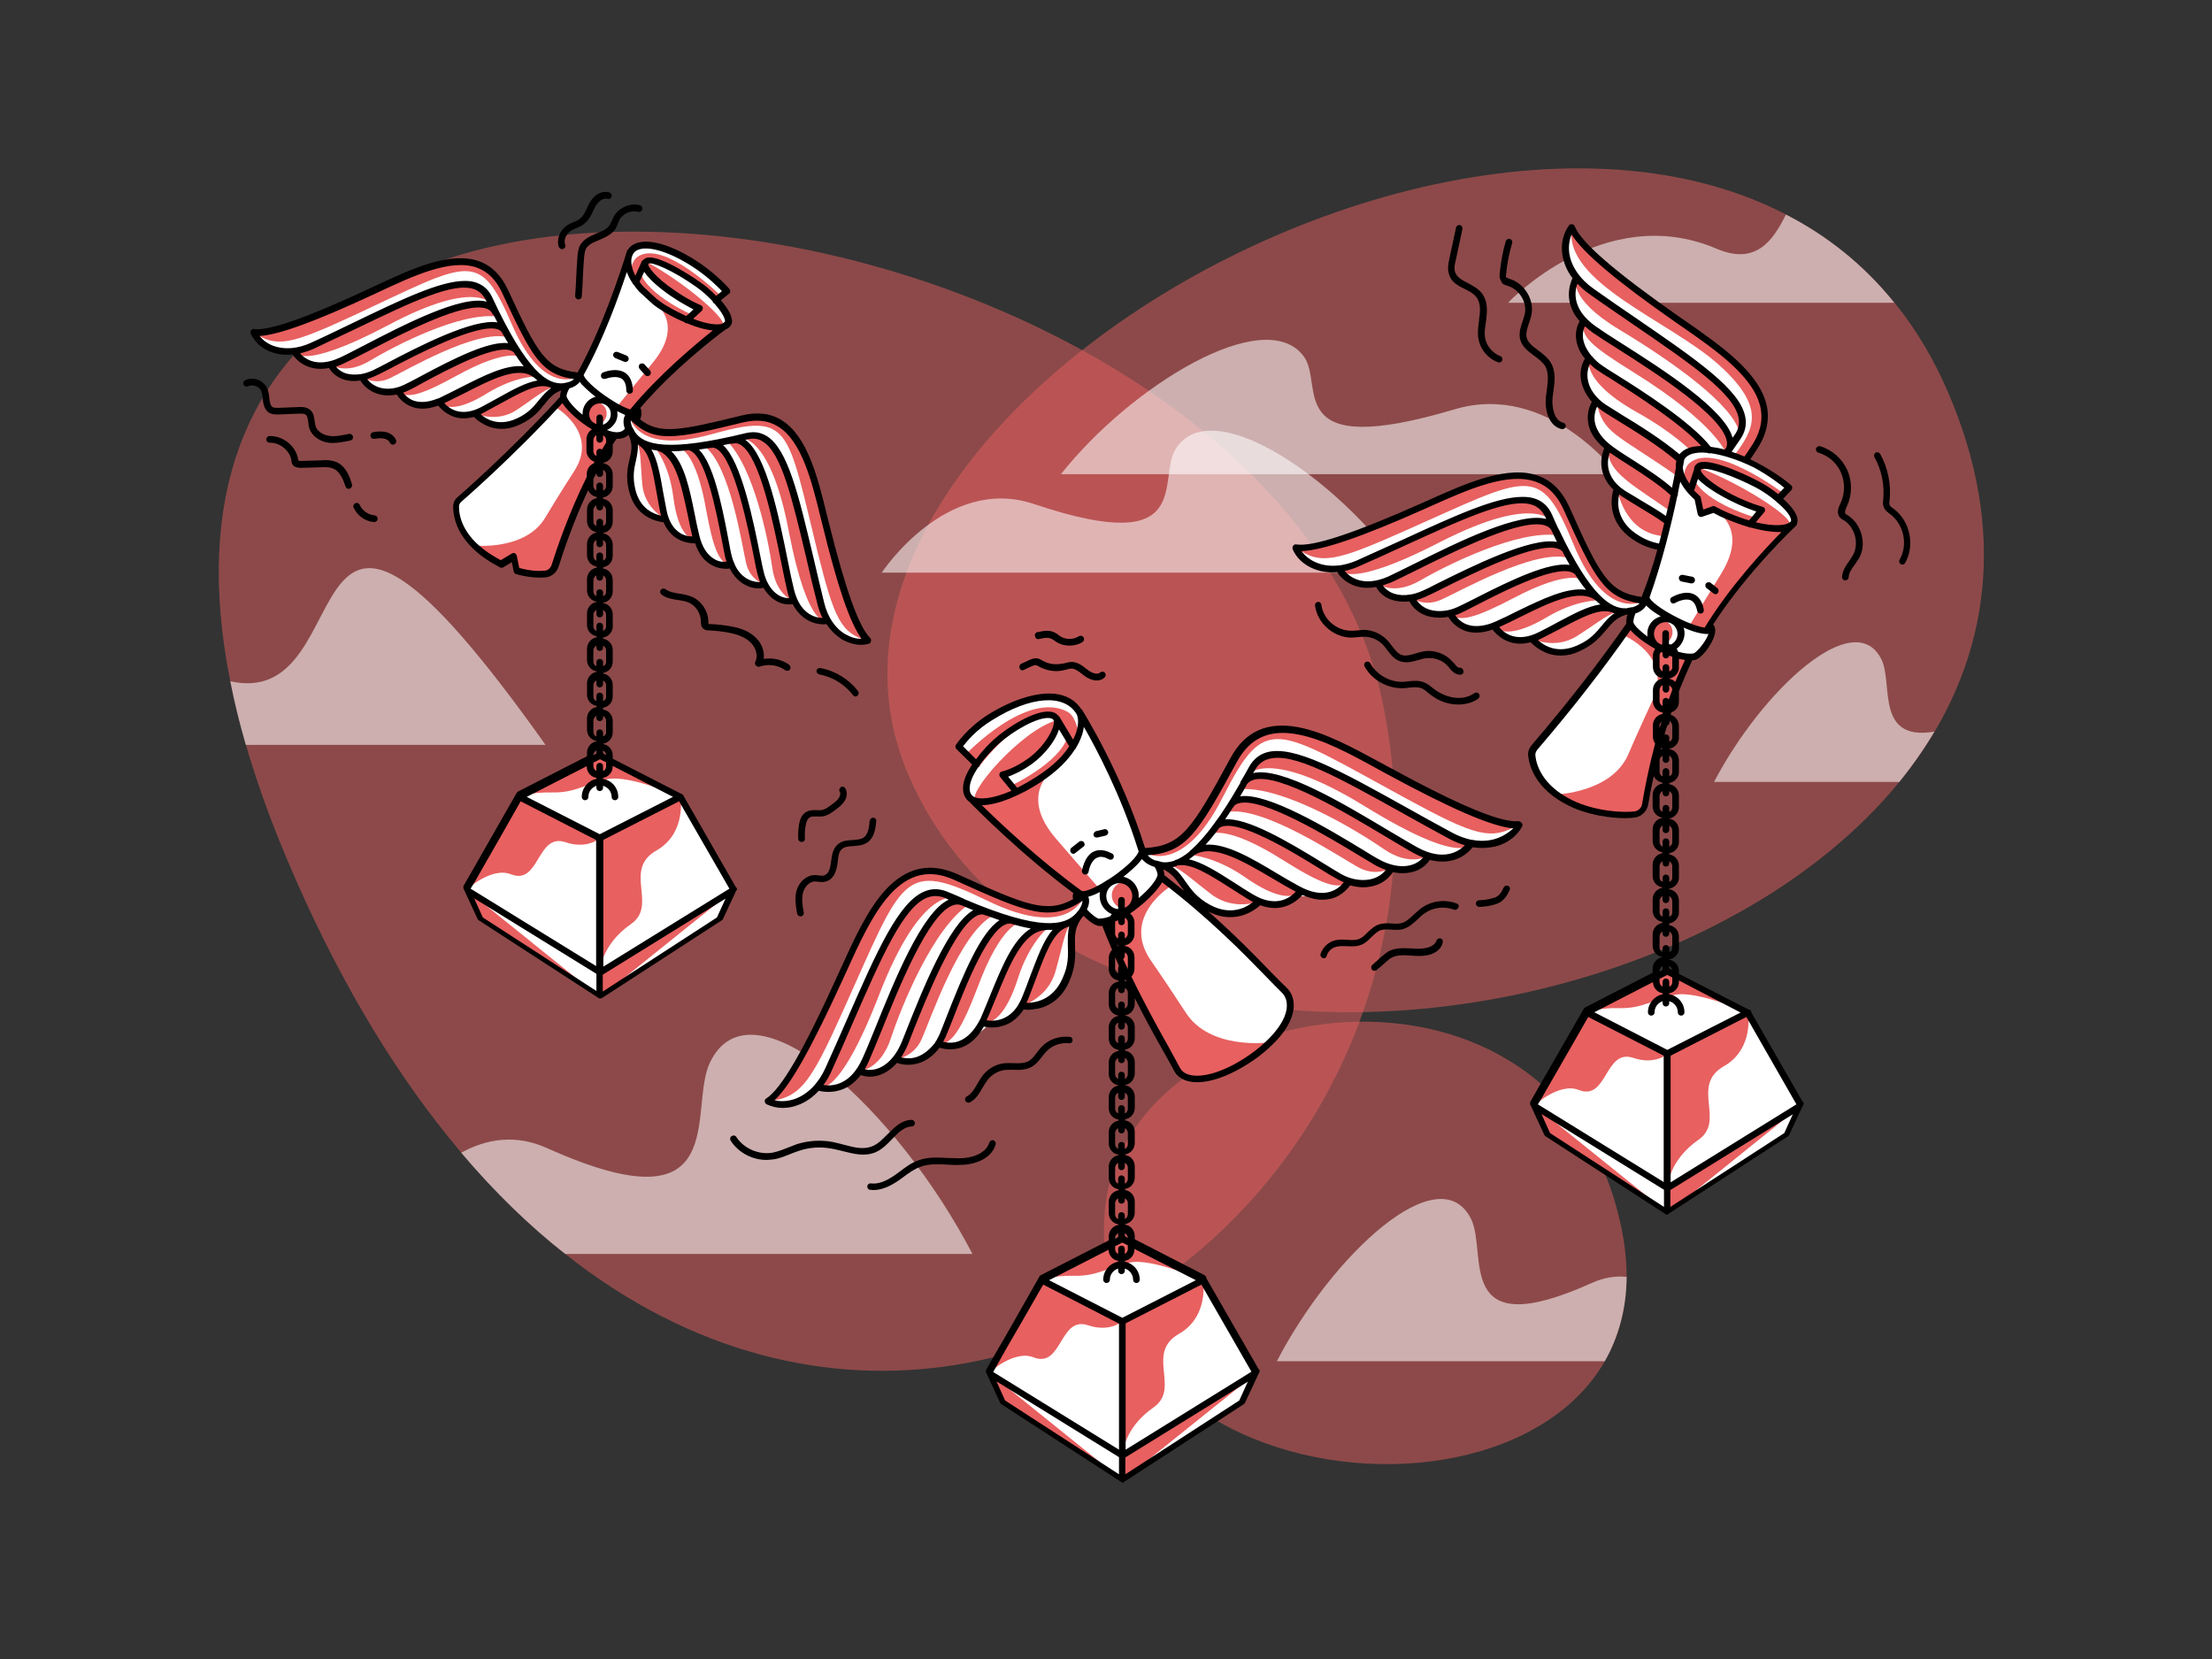 <?xml version="1.0" encoding="utf-8"?>
<!-- Generator: Adobe Illustrator 21.0.0, SVG Export Plug-In . SVG Version: 6.00 Build 0)  -->
<svg version="1.1" id="Layer_1" xmlns="http://www.w3.org/2000/svg" xmlns:xlink="http://www.w3.org/1999/xlink" x="0px" y="0px"
	 viewBox="0 0 800 600" style="enable-background:new 0 0 800 600;" xml:space="preserve">
<rect x="0" y="0" width="800" height="600" fill="#333333" stroke="none"/>
<style type="text/css">
	.st0{opacity:0.5;fill:#E86060;enable-background:new    ;}
	.st1{opacity:0.56;fill:#FFFFFF;enable-background:new    ;}
	.st2{fill:#FFFFFF;}
	.st3{fill:#E86060;}
</style>
<g>
	<path class="st0" d="M704.3,141.3c89.3,205.5-300.8,309.5-375.4,139.8C263.3,131.7,623.1-45.4,704.3,141.3z"/>
	<path class="st0" d="M399.4,440.4c-6,116.6,208.7,119.1,187.4,5.7S403.7,357.6,399.4,440.4z"/>
	<path class="st0" d="M500.2,254.7c44.1,217.9-257.8,384.9-396.6,55.6S459.6,54.2,500.2,254.7z"/>
	<path class="st1" d="M256.8,384.2c-8.2,16.8,8.8,61.5-59,31c-11.4-5.1-21.9-3.3-31,1.7c12.1,14.3,24.7,26.5,37.6,36.6h147.3
		C324.6,401.4,272,352.7,256.8,384.2z"/>
	<path class="st1" d="M588.3,461.8c-4-0.4-8.2,0.2-12.6,2.2c-50.1,22.6-37.6-10.5-43.6-23c-11.4-23.3-50.3,12.7-70.3,51.3h118.6
		C585.3,483.6,588.2,473.5,588.3,461.8z"/>
	<path class="st1" d="M699.6,264.6c-21.4,3.6-14.9-17.2-19.1-26c-9.7-20-43.2,11-60.6,44.2h67C691.6,277,695.9,270.9,699.6,264.6z"
		/>
	<path class="st1" d="M383.7,171.5h201.2c0,0-24.8-33.5-58.7-23.5c-62.8,18.7-47.1-8.7-54.6-19C457.6,109.7,408.9,139.6,383.7,171.5
		z"/>
	<path class="st1" d="M507.8,207.1H318.9c0,0,23.3-35.5,55.1-24.8c58.9,19.8,44.2-9.2,51.3-20.1
		C438.5,141.8,484.2,173.4,507.8,207.1z"/>
	<path class="st1" d="M88.9,269.4h108.4c-96.1-135.4-63.9-11.9-114-23C84.7,253.8,86.6,261.4,88.9,269.4z"/>
	<path class="st1" d="M645.9,77.6c-4.8,9.7-11,18.4-25.2,12.3c-40.7-17.3-75.3,19.6-75.3,19.6h139.7
		C674.1,95.8,660.8,85.2,645.9,77.6z"/>
	<path class="st2" d="M172.6,315c-2.3,4-3.9,6.8-3.9,6.8l5,10.8l43.3,28.1l43.3-28.1l5-10.8L246,288.2l-29-14.9l-29.1,14.9
		C187.9,288.2,178.2,305.2,172.6,315z"/>
	<path class="st2" d="M227.6,150.1c8.9,9,15,7.9,40.7,1.6c20.5-5.1,25.4,18.1,30.1,37.2c6.3,25.6,11.1,38.8,15.4,42.9
		c-4.6,1.2-10.9-1-14.7-7.5l0.1,0.3c0,0-7.9,1.6-12-7.3l0,0c-4.2,1-8.2-1.4-10.6-5.9c-4.6,1.1-9.7-1.4-12.1-7.1c0,0-8.9,2.4-12.4-9
		c0,0-8.2,1.3-11.3-7.5l0,0c0,0-9.6,0.2-12.2-10.4c-2.1-8.7,1.9-12.4,0.6-18l-1.6-4C225.8,151.6,227.6,150.1,227.6,150.1z"/>
	<path class="st2" d="M558.6,393c-2.3,4-3.9,6.8-3.9,6.8l5,10.8l43.3,28.1l43.3-28.1l5-10.8L632,366.2l-29-14.9l-29,14.9
		C574,366.2,564.2,383.2,558.6,393z"/>
	<path class="st2" d="M361.5,489.7c-2.3,4-3.9,6.8-3.9,6.8l5,10.8l43.3,28.1l43.3-28.1l5-10.8l-19.3-33.6l-29-14.9l-29.1,14.9
		C376.9,463,367.1,479.9,361.5,489.7z"/>
	<path class="st2" d="M91.6,120.2c0,0,2.6,1,10.1-1.5s40.4-17.5,47-20.1c6.5-2.6,26.4-8,32.2,3.7s14.4,34.7,28.5,33.8
		c0,0-1.5,3.4-7.8,3.6c0,0-12.5,14.2-20.4,14.2s-9.7-4.4-9.7-4.4s-8,2.7-12.4-3.9c0,0-9.3,3.8-14.5-3.8c0,0-10.5,2.1-13.7-5.5
		c0,0-8,0.9-11.1-4.8c0,0-10.3,1.2-13.3-4.5C106.5,127.1,94.4,126.8,91.6,120.2z"/>
	<path class="st2" d="M278.4,398.6c0,0,3-1.1,7.7-8.8c4.6-7.7,22.2-45.4,25.9-52.6c3.7-7.2,17-26.7,30.8-20.8
		c13.8,5.9,38.5,19.5,50,8.2c0,0,1.2,4.1-4.1,9c0,0-0.2,21.7-7.1,27.6s-11.8,3.4-11.8,3.4s-6.2,7.9-12.4,6.2c0,0-9.8,9.6-16.9,7.2
		c0,0-9.8,8.5-16,5.4c0,0-6.3,6.7-13.2,4.1c0,0-8.1,8.8-15,6.1C296.5,393.5,285.7,402.3,278.4,398.6z"/>
	<path class="st2" d="M549.4,298.9c0,0-3.1,0.9-11.4-2.5s-45-23-52.3-26.6c-7.3-3.5-29.6-11.2-37.1,1.8s-19.1,38.7-35.1,36.6
		c0,0,1.5,4,8.6,4.8c0,0,13.2,17.2,22.3,17.8c9,0.6,11.5-4.3,11.5-4.3s9.7,2.6,13.6-2.5c0,0,13.6,1.7,17.8-4.3
		c0,0,12.9,0.9,16.1-5.3c0,0,9.1,1.6,13-4.6c0,0,11.8,2.2,15.6-4.1C531.8,305.7,545.7,306.3,549.4,298.9z"/>
	<path class="st2" d="M262.9,105.4c0,0-26-25-35.1-14.1c0,0-7.2,27.4-18.5,44.8c0,0-2.2,1.9-5.5,7.9c-1.8,3.2-38.5,38.2-38.5,38.2
		c-3.1,3.2,4.8,16.9,16.1,21.9l4.6-2.8l1,5.1c0,0,12.1,3.2,13.8-1.8c1.6-5,14.1-38.9,21.5-47c0,0,5.4-0.3,8.3-6.4
		c1-2.1-0.2-3.9-0.2-3.9s20.1-23.3,32.6-29.8c0,0,1.2-3.7-3.6-8.7L262.9,105.4z"/>
	<path class="st2" d="M346.8,270.1c0,0,23.6-27.4,43.5-13.1c0,0,15.5,27.7,23,51.2c0,0,2.6,2.1,6.7,8.9c13.4,8.8,46,42.9,46,42.9
		c3.8,3.5-4.9,19.8-17.8,26l-6.4,2.8c0,0-13.3,3.9-16-1.6c-10.1-20-20.2-37.1-26.5-53.6c0,0-6.3-0.2-9.9-7.1
		c-1.2-2.4,0.1-4.5,0.1-4.5s-22.4-16.6-38.8-33.3c0,0-4-3.7,2.9-11.8L346.8,270.1z"/>
	<path class="st2" d="M643.3,180.1l4-3.6c0,0-7.5-5.8-16.3-10c0.4-0.5,0.8-1.1,1.2-1.6c10.5-14,7-24.9-10.3-37.8
		c-6.5-4.8-38.9-29.3-45.7-35.9c-6.4-6.2-7.5-8.8-7.5-8.8c-7,8.3,1.5,18.7,1.5,18.7c-4.2,6.5,2.5,14.9,2.5,14.9
		c-4.1,6.6,2.1,14.5,2.1,14.5c-5.8,6.9,2.4,14.6,2.4,14.6c-5.6,8.5,4.5,16.7,4.5,16.7c-4.1,9.8,3.2,14.6,3.2,14.6s-3,7.8,2,13.7
		c4.4,5.3,9.5,7.2,14.1,8.7c-1.7,5.9-3.8,11.8-6.4,17.1c0,0-0.3,0.4-0.9,1.2c-14.3,0.5-20.6-19.6-26.9-32.8
		c-6.5-13.4-17.6-16.4-36.3-8.3c-7,3-43.2,17.5-51,20.6c-7.9,3.1-10.7,2-10.7,2c3.1,7.6,16,7.6,16,7.6c3.3,6.5,14.4,4.8,14.4,4.8
		c3.5,6.4,11.9,5.2,11.9,5.2c2.6,6.4,14.7,6.1,14.7,6.1c4.3,8.6,14.6,4.1,14.6,4.1c6.1,8,14.4,4.2,14.4,4.2s3.7,6.9,10.9,5.6
		c12.2-2.1,15.9-13.9,22.9-15.1c1.5-0.3,2.6-0.6,3.5-1c-0.7,1.3-1.5,3-2.4,5.2c-1.5,3.8-35,45.3-35,45.3c-3,3.9,6,19,18.9,22.9
		l4.6-3.7l1.8,5.4c0,0,13.6,1.8,14.7-3.8c1.1-5.6,10-44,16.9-53.8c0,0,5.8-1.1,8.2-8.1c0.8-2.4-0.8-4.2-0.8-4.2s17-26.8,29.7-35.6
		C648.5,189.9,649.2,184.8,643.3,180.1z"/>
	<path class="st3" d="M380.7,278.6c0,0-12.5,8.8,1.2,24.7s15.8,18.2,15.8,18.2s-3.4,3.2-6.5,2.3c0,0-22.8-17.5-40.2-34.9
		C351.1,288.9,356.7,295,380.7,278.6z"/>
	<circle class="st3" cx="407" cy="323.8" r="4.9"/>
	<path class="st3" d="M349.4,272.7c0,0,22.2-23.3,36.8-15.2c3.2,1.8,4.1,8.7,4.1,8.7l-4.1,7l-5.4,5.4c0,0-9.7,6.3-13.1,7.8l-2.4-2.1
		c0,0,17.7-8.1,20.8-17.8l-3.6-6c0,0-3.6,15.9-20.4,19.1l4.8,7.1c0,0-9.2,4.7-13.8,3.1c-4.7-1.6,16.4-26.1,29.4-29.4
		c0,0-9-7.5-28.4,16.8L349.4,272.7z"/>
	<path class="st3" d="M404.8,331.2c0,0,0.2,0.2,0.4,0.6c3.2-2,11.1-7.5,15.5-13.8l2.6,2.6c0,0-17.8,10.9-7.2,26.6l0,0
		c4.1,5.9,8.7,12.8,12.8,19.1c8.8,13.6,30,10.7,30,10.7s-4.7,5.4-11.1,8.2l-6.3,2.8c0,0-12.4,5-15.9-1.5
		c-16-30.3-26.7-53.7-26.7-53.7L404.8,331.2z"/>
	<path class="st3" d="M549.3,298.2c0,0-9.5,0.8-38.7-15c-29.1-15.9-52.5-30.5-64.2-9s-17.6,33.9-33.1,33.8c0,0,13.9,9.9,28.9-19.6
		c15.6-30.7,18.7-25.5,66,0.2C533.4,302.3,539.3,304.2,549.3,298.2z"/>
	<path class="st3" d="M531.9,304.9c0,0-8.6-3-35-18.1c-26.4-15.1-38.3-19.9-46.2-6c0,0,6.6-11.5,42.9,10.8
		C529.8,313.9,531.9,304.9,531.9,304.9z"/>
	<path class="st3" d="M516.4,309.5c0,0-6.3,4.3-16.2-2.6c-10-6.9-36.1-22.5-51.5-21.5c0,0,0.5-13,30,3.1
		C508.2,304.5,516.4,309.5,516.4,309.5z"/>
	<path class="st3" d="M503.1,313.9c0,0-5.2,3.3-11.6-0.1s-34.7-22.7-47.9-20.1c0,0,0.1-12.3,30.5,4.3
		C492.8,308.1,503.1,313.9,503.1,313.9z"/>
	<path class="st3" d="M487.7,318.7c0,0-10.8-5.7-21.5-12.7s-22.6-12.3-28.6-4.3c0,0,5.6-3.8,26.3,9.3
		C477.4,319.5,484.3,322.3,487.7,318.7z"/>
	<path class="st3" d="M470.5,322.2c0,0-13.8-8.1-17.1-9.8c-3.2-1.7-15.4-9.8-23.1-3.2c0,0,8.9,0.3,20.2,8.2
		C461.8,325.3,467.9,325.1,470.5,322.2z"/>
	<path class="st3" d="M455.4,326c0,0-9.1,3.6-17.2-2.5s-11.9-10.2-16.2-10.8C421.9,312.7,428,305.9,455.4,326z"/>
	<path class="st3" d="M277.8,398.3c0,0,8.1-5.1,21.7-35.3c13.7-30.2,23.5-56,45.8-45.9s34.5,16.4,46.8,6.9c0,0-5.1,16.3-34.9,1.8
		c-31-15-30.3-9-52.4,40C293,392,289.4,397,277.8,398.3z"/>
	<path class="st3" d="M295.7,393.1c0,0,5-7.6,16.9-35.6c11.9-27.9,18.5-39,33.2-32.7c0,0-12.2-5.2-27.7,34.6
		C302.8,399.1,295.7,393.1,295.7,393.1z"/>
	<path class="st3" d="M310.8,387.4c0,0,7.6-0.4,11.4-11.9s15.2-39.7,28.1-48.3c0,0-8.2-10.1-22.1,20.6
		C314.4,378.5,310.8,387.4,310.8,387.4z"/>
	<path class="st3" d="M324.1,383c0,0,6.2-0.5,9.2-7.1s13.9-39,26.1-44.9c0,0-7.5-9.8-21.8,21.8C328.8,372.1,324.1,383,324.1,383z"/>
	<path class="st3" d="M339.2,377.5c0,0,5.2-11.1,9.5-23.1s10.6-23.4,20.2-20.7c0,0-6.8,0.4-15.3,23.3
		C347.9,371.9,344.1,378.3,339.2,377.5z"/>
	<path class="st3" d="M355.1,369.9c0,0,6.1-14.8,7.7-18.1c1.5-3.3,6.3-17.1,16.4-16.5c0,0-7,5.6-11.1,18.7
		C363.9,367.1,358.9,370.6,355.1,369.9z"/>
	<path class="st3" d="M369.4,363.8c0,0,9.5-2.6,12.3-12.4c2.8-9.7,3.3-15.4,6.4-18.4C388.1,333,379.1,331.2,369.4,363.8z"/>
	<path class="st3" d="M236.7,109.4c0,0,11.1,7.3-0.4,21.5S223,147.2,223,147.2s3,2.7,5.7,1.8c0,0,20.7-23.2,34-31.5
		C262.8,117.5,258.1,123,236.7,109.4z"/>
	<path class="st3" d="M217.2,155.9c0,0-11.5,17-20,31.3c-7.2,12.1-25.8,10.1-25.8,10.1s4.3,4.6,9.9,6.8l4.6-2.8l1,5.1
		c0,0,12,4.4,13.8-1.8c7.4-26.3,21.7-47.5,21.7-47.5L217.2,155.9z"/>
	
		<ellipse transform="matrix(1 -3.217651e-02 3.217651e-02 1 -4.699 6.999)" class="st3" cx="215.1" cy="149.5" rx="4.2" ry="4.2"/>
	<path class="st3" d="M260.8,107.1c0,0-20.7-20.6-30.1-14.3c-2.7,1.8-2.6,6.1-2.6,6.1l3.8,6l4.9,4.5c0,0,8.6,5.2,11.6,6.4l2-1.9
		c0,0-15.9-6.9-18.8-15.3l1.6-3.7c0,0-0.3,7.1,19.6,16.7L249,116c0,0,8.1,3.9,12.1,2.3s-14.7-17-27.2-23.5c0,0,4.6-4.3,24.9,13.8
		L260.8,107.1z"/>
	<path class="st3" d="M203,144.8l-2.2,2.4c0,0,15.8,9,7,23l10.2-13.1C218.1,157.1,208,151.6,203,144.8z"/>
	<path class="st3" d="M91.6,120.2c0,0,8.2,1.3,34.4-10.9s47.3-23.6,56.3-4.3s13.4,30.4,27,31.1c0,0-12.6,7.9-24.1-18.6
		c-11.9-27.5-14.9-23.2-57.3-3.4C105.2,124.6,100,125.9,91.6,120.2z"/>
	<path class="st3" d="M106.4,127c0,0,7.6-2.2,31.4-13.8s34.4-15.2,40.5-2.7c0,0-5.1-10.4-37.9,7.1C107.7,134.9,106.4,127,106.4,127z
		"/>
	<path class="st3" d="M119.6,131.8c0,0,5.2,4.1,14.3-1.4s32.6-17.6,46-15.9c0,0,0.3-11.3-26.3,1.1S119.6,131.8,119.6,131.8z"/>
	<path class="st3" d="M130.9,136.3c0,0,4.4,3.2,10.1,0.5c5.7-2.7,31.3-17.9,42.7-14.8c0,0,0.6-10.7-26.8,2
		C140.1,131.9,130.9,136.3,130.9,136.3z"/>
	<path class="st3" d="M144,141.3c0,0,9.7-4.4,19.3-9.9s20.3-9.5,25.1-2.2c0,0-4.7-3.6-23.3,6.7C152.9,142.6,146.8,144.7,144,141.3z"
		/>
	<path class="st3" d="M158.8,145.3c0,0,12.5-6.3,15.4-7.6s13.9-7.7,20.2-1.6c0,0-7.8-0.2-18,6C166.2,148.5,160.8,148,158.8,145.3z"
		/>
	<path class="st3" d="M171.7,149.5c0,0,7.8,3.6,15.1-1.2c7.4-4.9,10.9-8.3,14.7-8.5C201.5,139.7,196.6,133.5,171.7,149.5z"/>
	<path class="st3" d="M313.8,231.8c0,0-6.1-5.6-13.1-33.7c-6.9-28-11.2-51.7-32-46.6s-32.1,8.6-41.2-1.5c0,0,1.8,14.8,29.6,7.1
		c28.9-8,27.4-3,38.6,42.6C301.8,224,304.1,228.9,313.8,231.8z"/>
	<path class="st3" d="M299.3,224.6c0,0-3.1-7.3-8.9-33.1s-9.7-36.3-23.3-33.2c0,0,11.3-2.5,18.2,34
		C292.3,228.5,299.3,224.6,299.3,224.6z"/>
	<path class="st3" d="M287.2,217.3c0,0-6.4-1.5-7.9-12s-6.8-36.4-16.4-45.8c0,0,8.6-7.3,15.6,21.1
		C285.6,209.1,287.2,217.3,287.2,217.3z"/>
	<path class="st3" d="M276.6,211.4c0,0-5.2-1.4-6.7-7.5s-5.7-35.6-15.2-42.6c0,0,8-7.2,15.2,22.1
		C274.3,201.4,276.6,211.4,276.6,211.4z"/>
	<path class="st3" d="M264.5,204.3c0,0-2.7-10.3-4.5-21.3c-1.8-10.9-5.4-21.7-14-20.9c0,0,5.8,1.4,9.4,22.4
		C257.9,198.1,260.1,204.2,264.5,204.3z"/>
	<path class="st3" d="M252.1,195.3c0,0-2.9-13.6-3.7-16.7c-0.8-3.1-2.7-15.7-11.5-16.7c0,0,5.1,5.9,6.6,17.8
		C245,191.5,248.7,195.3,252.1,195.3z"/>
	<path class="st3" d="M240.8,187.8c0,0-7.7-3.8-8.5-12.5c-0.8-8.8-0.4-13.7-2.6-16.8C229.6,158.5,237.6,158.4,240.8,187.8z"/>
	<path class="st3" d="M619.9,184.3c0,0,12.9,6.2,2.7,23c-10.2,16.7-11.8,19.3-11.8,19.3s3.6,2.5,6.4,1.1c0,0,18.7-27.6,31.7-38.4
		C648.8,189.3,644.5,195.8,619.9,184.3z"/>
	<path class="st3" d="M605.7,236.6c0,0-9.8,19.8-16.8,36.2c-6,13.9-26,14.5-26,14.5s5.2,4.3,11.5,5.9l6.3,1.6c0,0,13.4,3,14.4-3.8
		c4.2-29,16.4-53.7,16.4-53.7L605.7,236.6z"/>
	
		<ellipse transform="matrix(7.818644e-02 -0.997 0.997 7.818644e-02 325.545 809.324)" class="st3" cx="600.4" cy="228.6" rx="4.5" ry="4.5"/>
	<path class="st3" d="M645.1,178.5c0,0-25-19-34.1-11c-2.6,2.3-1.9,6.9-1.9,6.9l4.9,5.8l1.2,5.7l4.6-1.6c0,0,9.9,4.3,13.3,5.2
		l1.9-2.3c0,0-17.9-5.1-22.2-13.6l1.2-4.2c0,0,0.7,7.6,23.2,15l-3.5,5.3c0,0,9.2,2.9,13.2,0.7c4.1-2.2-18.1-16-32.3-21.2
		c0,0,4.3-5.2,28.4,11.2L645.1,178.5z"/>
	<path class="st3" d="M589,226.9l-2,2.8c0,0,18.1,7.3,10.8,23.5l9-15.4C606.8,237.8,595.4,233.3,589,226.9z"/>
	<path class="st3" d="M468.6,198.1c0,0,8.8,1.5,37.1-11.1c28.3-12.6,51.2-24.5,60.5-3.6s13.9,32.9,28.4,33.9c0,0-13.7,8.2-25.5-20.4
		c-12.3-29.7-15.5-25.1-61.5-4.7C483.1,203.1,477.5,204.4,468.6,198.1z"/>
	<path class="st3" d="M484.3,205.6c0,0,8.2-2.2,33.9-14.3s37.2-15.7,43.5-2.2c0,0-5.3-11.2-40.8,6.9
		C485.6,214.2,484.3,205.6,484.3,205.6z"/>
	<path class="st3" d="M498.4,211.1c0,0,5.5,4.5,15.3-1.2c9.8-5.7,35.3-18.3,49.6-16.3c0,0,0.5-12.1-28.2,0.7
		C506.4,207,498.4,211.1,498.4,211.1z"/>
	<path class="st3" d="M510.4,216.2c0,0,4.6,3.5,10.8,0.7c6.2-2.7,34-18.6,46.1-15.1c0,0,0.8-11.5-28.8,1.7
		C520.5,211.5,510.4,216.2,510.4,216.2z"/>
	<path class="st3" d="M524.5,221.8c0,0,10.5-4.6,21-10.2c10.4-5.7,22-9.8,26.9-1.9c0,0-5-4-25.2,6.7
		C534,223.3,527.4,225.4,524.5,221.8z"/>
	<path class="st3" d="M540.3,226.3c0,0,13.5-6.5,16.6-7.9c3.1-1.3,15.1-8,21.8-1.3c0,0-8.4-0.4-19.4,6.2
		C548.1,229.9,542.4,229.2,540.3,226.3z"/>
	<path class="st3" d="M554.1,231c0,0,8.3,4.1,16.3-1s11.9-8.7,15.9-8.9C586.2,221.1,581,214.3,554.1,231z"/>
	<path class="st3" d="M246.1,288.2c0,0,2.3,13.1-8.7,19.4c-12.3,7,0.7,19.7-9.2,26.6c-11.1,7.7-11.2,17.4-11.2,17.4l48.4-29.8
		L217,360.7l-48.3-38.9c0,0,9-8.4,16.1-5.6c10.4,4.1,9.3-15.1,19.7-11.6c8,2.7,12.5-1.5,12.5-1.5l-29-14.9l-20,33.6l5.8,10.8
		l42.6,28.1l1.2-57.6L246.1,288.2z"/>
	<path class="st3" d="M217.1,273.3l29,14.9c0,0-18.5-8.1-26.4-6.4s-11.7,5-20,4.8s-11.8,1.7-11.8,1.7L217.1,273.3z"/>
	<path class="st3" d="M632.2,366.2c0,0,2.3,13.1-8.7,19.4c-12.3,7,0.7,19.7-9.2,26.6c-11.1,7.7-11.2,17.4-11.2,17.4l48.4-29.8
		l-48.3,38.9l-48.3-38.9c0,0,9-8.4,16.1-5.6c10.4,4.1,9.3-15.1,19.7-11.6c8,2.7,12.5-1.5,12.5-1.5l-29-14.9l-20,33.6l5.8,10.8
		l42.6,28.1l1.2-57.6L632.2,366.2z"/>
	<path class="st3" d="M603.1,351.3l29,14.9c0,0-18.5-8.1-26.4-6.4s-11.7,5-20,4.8s-11.8,1.7-11.8,1.7L603.1,351.3z"/>
	<path class="st3" d="M435.1,463c0,0,2.3,13.1-8.7,19.4c-12.3,7,0.7,19.7-9.2,26.6c-11.1,7.7-11.2,17.4-11.2,17.4l48.4-29.8
		L406,535.4l-48.3-38.9c0,0,9-8.4,16.1-5.6c10.4,4.1,9.3-15.1,19.7-11.6c8,2.7,12.5-1.5,12.5-1.5l-29-14.9l-20,33.6l5.8,10.8
		l42.6,28.1l1.2-57.6L435.1,463z"/>
	<path class="st3" d="M406,448.1l29,14.9c0,0-18.5-8.1-26.4-6.4s-11.7,5-20,4.8s-11.8,1.7-11.8,1.7L406,448.1z"/>
	<path class="st3" d="M570.2,100.5c0,0-3.9,7.1,15.6,18.8c19.6,11.8,41.3,27.4,43.3,37.3c0,0,7.8-11.3-28.2-33.6
		C579.7,110,572,103.2,570.2,100.5z"/>
	<path class="st3" d="M568.5,82.3c0,0,6.1,13.4,42,35.9s29.2,38.1,20.8,48.3l-4.2-1.6c7-9.4,12.1-17.2-5.5-33
		S565.1,102.1,568.5,82.3z"/>
	<path class="st3" d="M572.9,116.1c28.9,23.4,56.8,31.6,51.4,47.9c0,0-3.6-10.7-33.1-29.1C575.8,125.3,571.2,121.7,572.9,116.1z"/>
	<path class="st3" d="M574.8,129.6c0,0-3.5,7.9,17.4,19.6c13.1,7.3,19.5,14,19.5,14l6-1c0,0-7.1-8.4-20.7-17.3
		C583.2,136.1,574.8,129.6,574.8,129.6z"/>
	<path class="st3" d="M577.3,145.2l30.7,21.3l-1,6C584,156.4,579.9,157.1,577.3,145.2z"/>
	<path class="st3" d="M581.7,161.9c0,0,17.3,11.4,23.8,17l-1.4,6C591.7,176,580.6,170.7,581.7,161.9z"/>
	<path class="st3" d="M584.9,176.8c0,0,2.3,16,16.8,17.1l1.5-5.4L584.9,176.8z"/>
	<g>
		<path d="M549.1,297c-6.6,0.5-21.8-5.9-47.6-20l-2.2-1.2c-10-5.4-20.2-11-29.8-12.8c-11.2-2.1-19.3,1.5-24.5,11.2
			c-14,25.8-17.7,31.7-30.9,32.5c0,0,0,0,0-0.1c-8.7-27.7-22.6-49.6-22.7-49.8c-0.1-0.2-0.2-0.3-0.4-0.4c-6.6-9.8-22.1-5.1-33.4,1.9
			c-7.8,4.9-11.7,10.8-11.9,11.1c-0.3,0.5-0.2,1.1,0.2,1.5l5.7,5.6c-2,3-3.4,6.1-3.3,8.8c0,1.8,0.7,3.3,1.9,4.4
			c0.1,0.1,0.2,0.1,0.3,0.2c1.8,1.9,18.7,19,37.7,33.1c-0.3,0.7-0.3,1.4-0.1,2.2c-9.6,5.3-17.1,2.2-41.7-9
			c-10-4.5-18.6-2.6-26.3,5.8c-6.5,7.2-11.3,17.9-16,28.2l-1.1,2.4c-12.2,27-20.4,41.2-25.9,44.7c-0.4,0.2-0.6,0.6-0.5,1.1
			c0,0.4,0.3,0.8,0.7,1c1.7,0.8,3.7,1.3,5.7,1.3c1.8,0,3.7-0.3,5.5-1c2.8-1,5.4-2.8,7.6-5.2c0.8,0.2,2,0.4,3.6,0.4
			c3.2,0,7.8-1.1,11.6-6.1c1.1,0.4,2.2,0.6,3.3,0.6c3.5,0,7-1.8,9.8-5c1.3,0.5,2.7,0.7,4.1,0.7c1.5,0,3-0.3,4.4-0.8
			c2.7-1,5-2.9,6.9-5.4c0.9,0.3,2.2,0.6,3.8,0.6c1.3,0,2.7-0.2,4.2-0.7c3.2-1.2,5.9-3.7,8-7.5c0.7,0.1,1.7,0.3,2.9,0.3
			c3.3,0,8-1.1,11.5-6.5c0.4,0,0.9,0.1,1.5,0.1c1.1,0,2.6-0.1,4.2-0.5c3.3-0.9,7.9-3.2,10.7-9.5c2.5-5.5,2.3-9.6,2.2-13.1
			c-0.1-3.6-0.2-6.5,2.4-10.1c0.2-0.3,0.5-0.5,0.7-0.8c1.8,1.9,4.1,3.6,5.7,3.7c0.1,0,0.2,0,0.3,0c0.3,0,0.5,0,0.8,0
			c1.1,3,2.3,5.8,3.5,8.6c-0.7,0.8-1.2,1.8-1.2,2.9v4.1c0,2.1,1.5,3.8,3.5,4.1v0.4c-2,0.3-3.5,2.1-3.5,4.1v4.1
			c0,2.1,1.5,3.8,3.5,4.1v0.1c-2,0.3-3.5,2.1-3.5,4.1v4.1c0,2.1,1.5,3.8,3.5,4.1v0.4c-2,0.3-3.5,2.1-3.5,4.1v4.2
			c0,2.1,1.5,3.8,3.5,4.1v0.1c-2,0.3-3.5,2.1-3.5,4.1v4.1c0,2.1,1.5,3.8,3.5,4.1v0.4c-2,0.3-3.5,2.1-3.5,4.1v4.1
			c0,2.1,1.5,3.8,3.5,4.1v0.2c-2,0.3-3.5,2.1-3.5,4.1v4.1c0,2.1,1.5,3.8,3.5,4.1v0.4c-2,0.3-3.5,2.1-3.5,4.1v4.1
			c0,2.1,1.5,3.8,3.5,4.1v0.2c-2,0.3-3.5,2.1-3.5,4.1v1.5l-24.6,12.6c-0.3,0.1-0.5,0.4-0.6,0.7c-0.5,0.9-4.9,8.6-8.8,15.5
			c-2.2,3.9-4.5,7.9-6.4,11.1c-2.3,4-3.9,6.8-3.9,6.8c-0.1,0.1-0.1,0.2-0.1,0.4v0.1c0,0.1,0,0.3,0,0.4c0,0,0,0,0,0.1s0,0.1,0.1,0.2
			l5,10.8c0.1,0.2,0.2,0.4,0.4,0.5l43.3,28.1c0,0,0.1,0,0.1,0.1c0,0,0.1,0,0.1,0.1c0.1,0,0.3,0.1,0.4,0.1s0.3,0,0.4-0.1
			c0,0,0.1,0,0.1-0.1c0,0,0.1,0,0.1-0.1l43.3-28.1c0.2-0.1,0.3-0.3,0.4-0.5l4.9-10.5c0.4-0.4,0.5-1,0.2-1.5
			c-0.1-0.1-0.2-0.2-0.3-0.3l-18.8-32.7c0-0.2-0.1-0.3-0.1-0.5c-0.1-0.3-0.4-0.4-0.6-0.6l-0.1-0.1l-25.1-12.9V447
			c0-2.1-1.5-3.8-3.5-4.1v-0.2c2-0.3,3.5-2.1,3.5-4.1v-4.1c0-2.1-1.5-3.8-3.5-4.1V430c2-0.3,3.5-2.1,3.5-4.1v-4.1
			c0-2.1-1.5-3.8-3.5-4.1v-0.2c2-0.3,3.5-2,3.5-4.1v-4.1c0-2.1-1.5-3.8-3.5-4.1v-0.4c2-0.3,3.5-2,3.5-4.1v-4.1
			c0-2.1-1.5-3.8-3.5-4.1v-0.1c2-0.3,3.5-2.1,3.5-4.2v-4.1c0-2.1-1.5-3.8-3.5-4.1v-0.4c2-0.3,3.5-2,3.5-4.1v-4.1
			c0-2.1-1.5-3.8-3.5-4.1v-0.1c2-0.3,3.5-2.1,3.5-4.1V361c4,7.9,7.7,14.6,10.5,19.5c1.6,2.8,2.8,5,3.7,6.7c1,2,2.9,3.3,5.4,3.9
			c0.9,0.2,2,0.3,3,0.3c6,0,14-3.3,21.8-9c8.1-6.1,12.8-12.5,13.1-18.3c0.1-2.8-0.8-5.3-2.7-7c-1.4-1.3-3.3-3.3-5.8-5.8
			c-5.1-5.3-12.6-13-22.3-21.6c2.9,1.5,5.5,2,7.9,2c5.5,0,9.3-3,10.8-4.3c1.9,0.7,3.6,1,5.2,1c5.3,0,8.7-3.2,10-4.7
			c2.6,1.1,5,1.7,7.2,1.7c1.3,0,2.5-0.2,3.7-0.5c3.5-1.1,5.5-3.5,6.4-4.7c1.6,0.4,3.1,0.7,4.7,0.7c4.5,0,8.4-1.9,10.8-5.5
			c1.2,0.3,2.4,0.4,3.6,0.4c4.1,0,7.7-1.7,9.7-4.8c1.6,0.4,3.2,0.6,4.6,0.6c5.4,0,9.1-2.8,10.9-5.2c3.2,0.5,6.2,0.3,9.1-0.5
			c3.9-1.2,7.1-3.8,8.8-7c0.2-0.4,0.2-0.8-0.1-1.2C549.9,297.1,549.5,297,549.1,297z M417.1,313.4c0.2,0.1,0.3,0.1,0.5,0.1
			c0.6,1,1.2,2.5,1,3.2c-0.6,2-3.3,5.2-6.8,8.1c0-0.3,0-0.5,0-0.8c0-3.4-2.3-6.2-5.5-6.9c2.4-1.9,4.5-3.8,5.8-5.3
			c0.2-0.2,0.5-0.6,0.9-1.1C413.8,311.7,415.1,312.7,417.1,313.4z M404,341.7c0.1,0,0.3,0.1,0.4,0.1v0.2c-0.1,0-0.2,0-0.2,0
			C404.1,342,404.1,341.8,404,341.7z M407.9,350.3c0,0.1,0,0.1,0,0.2c-0.6-1.2-1.1-2.4-1.7-3.7c0.3-0.2,0.6-0.6,0.6-1v-1.3
			c0.6,0.3,1.1,0.9,1.1,1.7V350.3z M405.6,336.9c-0.7,0-1.2,0.5-1.2,1.2v1.3c-0.6-0.3-1.1-0.9-1.1-1.7v-4.1c0-0.1,0-0.2,0-0.3
			c0.4-0.2,0.7-0.3,1.1-0.5v0.6c0,0.7,0.5,1.2,1.2,1.2s1.2-0.5,1.2-1.2v-1.5c0.6,0.3,1.1,0.9,1.1,1.7v4.1c0,0.7-0.5,1.4-1.1,1.7
			v-1.3C406.8,337.4,406.3,336.9,405.6,336.9z M391.2,322.2c-15.6-11.3-29.9-24.9-36.1-31c5.8,0,14.2-3.7,21.1-8.2
			c6.4-4.2,10.2-8.3,12.5-11.9l0,0c0.3-0.2,0.5-0.6,0.6-0.9c1.5-2.5,2.2-4.7,2.5-6.2c0.1-0.4,0.1-0.8,0.2-1.1
			c4.5,7.8,13.4,24.6,19.6,44.4c0,0.1,0,0.2,0.1,0.2c0,0.1,0.1,0.3,0.1,0.4c-0.1,0.8-1.9,3.6-7.5,7.8c-1.1,0.9-2.3,1.6-3.3,2.3
			c-0.1,0.1-0.2,0.1-0.4,0.2C396.1,321.2,392.3,322.7,391.2,322.2z M386.7,269.9c-2.1,3.3-5.7,7.1-11.8,11c-2.5,1.6-4.8,2.9-7,4
			l-3.3-4c1.9-0.7,5.2-2.1,9-4.9c4.6-3.5,8.2-8.3,9.4-12.2L386.7,269.9z M402.2,320.2L402.2,320.2c0.8-0.5,1.7-0.8,2.6-0.8
			c2.6,0,4.7,2.1,4.7,4.7c0,1.9-1.1,3.5-2.7,4.2v-2.7c0-0.7-0.5-1.2-1.2-1.2s-1.2,0.5-1.2,1.2v3.2c-2.4-0.2-4.3-2.2-4.3-4.7
			C400.1,322.5,400.9,321,402.2,320.2z M348.3,269.9c1.3-1.7,4.8-6,10.6-9.5c13.8-8.6,25.7-9.5,30.3-2.4c0.6,0.9,1,2.8,0.4,5.4
			c-0.2,1.1-0.7,2.5-1.5,4.1l-4.9-8.2c-0.1-0.2-0.3-0.3-0.4-0.4c-0.5-0.6-1.4-1.4-2.9-1.5c-5.5-0.7-15.4,5.5-20.4,10
			c-1.9,1.7-4.4,4.3-6.5,7.2L348.3,269.9z M353.8,277.5c0.1-0.1,0.2-0.1,0.3-0.2c0.2-0.2,0.3-0.4,0.3-0.7c1.9-2.7,4.3-5.3,6.7-7.5
			c5.4-4.9,14.3-9.9,18.5-9.4c0.7,0.1,1.2,0.3,1.4,0.7c0.9,1.4-1.9,8.4-8.7,13.6c-5.7,4.2-9.9,5-9.9,5c-0.4,0.1-0.8,0.4-0.9,0.8
			s-0.1,0.8,0.2,1.2l4.1,5c-6.9,3-11.8,3.3-13.7,2.1C352,288,352,288,352,288c-0.1-0.1-0.2-0.2-0.3-0.2c-0.7-0.6-1-1.5-1-2.5
			C350.6,283.2,351.8,280.4,353.8,277.5z M287.6,397.4c-2.5,0.9-5.2,1.1-7.5,0.5c5.8-5.3,13.4-18.9,25-44.3l1.1-2.4
			c4.6-10.2,9.4-20.7,15.6-27.6c7-7.7,14.5-9.4,23.5-5.3c26.9,12.2,34.4,15.2,46.2,7.5c0,0.7-0.3,1.8-1.3,3.3
			c-0.4,0.4-0.7,0.8-1,1.2c-4.1,4.5-12.9,6.6-40.4-5.1l0,0c0,0-0.1,0-0.1-0.1c-1.8-0.8-3.6-1.6-5.6-2.4c-2.9-1.3-5.8-1.5-8.5-0.4
			c-9.6,3.7-17.5,21.8-28.5,46.9c-2.4,5.4-4.8,11-7.5,16.9C296.1,391.7,292.2,395.7,287.6,397.4z M297.8,392.4
			c1.2-1.6,2.2-3.3,3-5.2c2.7-5.9,5.1-11.5,7.5-17c10.7-24.5,18.5-42.3,27.1-45.6c2.2-0.8,4.4-0.7,6.7,0.3c0.3,0.2,0.7,0.3,1,0.5
			c-9.7,4.4-19.8,29.7-26.6,46.5c-1.8,4.4-3.3,8.1-4.5,10.7C307.6,392.7,300.8,392.9,297.8,392.4z M312.7,386.7
			c0.6-0.9,1.1-1.9,1.6-3.1c1.2-2.7,2.7-6.4,4.5-10.8c6.3-15.6,16.8-41.8,25.6-45.3c1.2-0.5,2.3-0.5,3.3-0.1
			c1.5,0.6,2.9,1.2,4.3,1.8c-8.9,4.9-18.6,29.4-23.9,42.7c-1.1,2.7-1.9,4.9-2.5,6.1C322.6,384.5,317.5,387.9,312.7,386.7z
			 M332,382.1c-2,0.8-4.1,0.8-6.1,0.3c0.7-1,1.3-2.2,1.9-3.4c0.6-1.2,1.4-3.4,2.5-6.2c4.6-11.5,15.3-38.5,23.4-41.8
			c0.9-0.4,1.8-0.4,2.6,0c0.1,0.1,0.3,0.1,0.4,0.1c1.7,0.6,3.3,1.2,4.8,1.7c-6.7,4.2-13,19.2-19,34.5c-1.1,2.9-2.1,5.3-2.7,6.8
			c-0.4,0.9-0.9,1.7-1.3,2.5c-0.1,0.1-0.3,0.2-0.3,0.4v0.1C336.4,379.4,334.3,381.2,332,382.1z M346.9,376.5
			c-2.3,0.9-4.4,0.6-5.8,0.3c0.3-0.6,0.6-1.2,0.9-1.8c0.7-1.6,1.6-3.9,2.8-6.9C349.1,357,358,334,365.2,334c0,0,0,0,0.1,0
			c0,0,0,0,0.1,0c2.7,0.8,5.1,1.4,7.4,1.8c-6.5,3.9-10.6,14.2-14.7,24.2c-1.1,2.8-2.3,5.6-3.4,8.2
			C352.6,372.5,350,375.3,346.9,376.5z M356.8,369c1.2-2.6,2.3-5.5,3.5-8.3c4.8-11.7,9.7-23.9,17.8-24.3c0.2,0,0.3-0.1,0.5-0.1
			c0.7,0,1.4,0,2.1,0c-3.3,3.7-5.5,9.9-8.3,17.2c-0.8,2.2-1.6,4.4-2.6,6.8c-0.4,1-0.8,1.9-1.3,2.7c-0.1,0.1-0.2,0.2-0.2,0.4
			C364.6,369.4,359.3,369.4,356.8,369z M386.2,342c0.1,3.5,0.3,7.1-2,12c-3.5,7.8-9.9,8.7-13,8.7c0.2-0.5,0.5-1,0.7-1.5
			c0.9-2.4,1.8-4.6,2.6-6.8c3.5-9.4,6.2-16.7,10.8-18.8c0.1,0,0.1-0.1,0.2-0.1c0.4-0.1,0.8-0.3,1.2-0.5
			C386.1,337.4,386.2,339.7,386.2,342z M397.6,332.3c-0.6,0-2.5-1.2-4.5-3.4c1-2,0.9-3.6,0.5-4.6c1.3-0.3,2.7-0.9,4.2-1.7
			c-0.1,0.4-0.1,0.9-0.1,1.4c0,3,1.8,5.5,4.4,6.6c-0.2,0.2-0.4,0.5-0.6,0.8c-1.3,0.5-2.6,0.8-3.7,0.8
			C397.7,332.3,397.7,332.3,397.6,332.3z M403.3,350.3v-4.1l0,0c0.5,1.1,1,2.2,1.4,3.2c-0.2,0.2-0.3,0.5-0.3,0.8v1.8
			C403.7,351.7,403.3,351,403.3,350.3z M405.6,450.5c-0.7,0-1.2,0.5-1.2,1.2v1.8c-0.6-0.3-1.1-0.9-1.1-1.7v-1.1l2.6-1.3l2,1v1.4
			c0,0.7-0.5,1.4-1.1,1.7v-1.8C406.8,451,406.3,450.5,405.6,450.5z M403.3,447.7c0-0.7,0.5-1.4,1.1-1.7v1.3v0.1l-1.1,0.6V447.7z
			 M362.5,490.3L362.5,490.3c1.8-3.2,4.1-7.2,6.4-11.1c2.3-4,4.5-7.9,6.2-10.8c1-1.8,1.7-3,2.2-3.8l27.4,14.1v45.6l-45.5-28.1
			C359.9,494.9,361.1,492.8,362.5,490.3z M434.5,464.6l18.1,31.5l-45.5,28.2v-45.7L434.5,464.6z M360.4,499.6l44.3,27.4v6.2
			l-41.2-26.7L360.4,499.6z M448.2,506.5L407,533.2v-6.1l44.3-27.4L448.2,506.5z M432.5,463l-26.6,13.6L379.4,463l21.5-11
			c0.1,2,1.5,3.7,3.5,4v0.3c-3.1,0.6-5.4,3.3-5.4,6.5c0,0.7,0.5,1.2,1.2,1.2s1.2-0.5,1.2-1.2c0-1.9,1.3-3.5,3-4v0.8
			c0,0.7,0.5,1.2,1.2,1.2s1.2-0.5,1.2-1.2v-0.8c1.7,0.5,3,2.1,3,4c0,0.7,0.5,1.2,1.2,1.2s1.2-0.5,1.2-1.2c0-3.2-2.3-5.9-5.4-6.5V456
			c2-0.3,3.5-2.1,3.5-4.1v-0.2L432.5,463z M407.9,447.7l-1.1-0.6V446C407.4,446.3,407.9,446.9,407.9,447.7z M407.9,435.1v4.1
			c0,0.7-0.5,1.4-1.1,1.7v-1.3c0-0.7-0.5-1.2-1.2-1.2s-1.2,0.5-1.2,1.2v1.3c-0.6-0.3-1.1-0.9-1.1-1.7v-4.1c0-0.7,0.5-1.4,1.1-1.7
			v0.7c0,0.7,0.5,1.2,1.2,1.2s1.2-0.5,1.2-1.2v-0.7C407.4,433.7,407.9,434.3,407.9,435.1z M407.9,422.3v4.1c0,0.7-0.5,1.4-1.1,1.7
			v-1.8c0-0.7-0.5-1.2-1.2-1.2s-1.2,0.5-1.2,1.2v1.8c-0.6-0.3-1.1-0.9-1.1-1.7v-4.1c0-0.7,0.5-1.4,1.1-1.7v1.4
			c0,0.7,0.5,1.2,1.2,1.2s1.2-0.5,1.2-1.2v-1.4C407.4,420.9,407.9,421.5,407.9,422.3z M407.9,409.7v4.1c0,0.8-0.4,1.4-1.1,1.7v-1.3
			c0-0.7-0.5-1.2-1.2-1.2s-1.2,0.5-1.2,1.2v1.3c-0.6-0.3-1.1-0.9-1.1-1.7v-4.1c0-0.7,0.5-1.4,1.1-1.7v0.7c0,0.7,0.5,1.2,1.2,1.2
			s1.2-0.5,1.2-1.2V408C407.4,408.3,407.9,408.9,407.9,409.7z M407.9,396.9v4.1c0,0.8-0.4,1.4-1.1,1.7v-1.8c0-0.7-0.5-1.2-1.2-1.2
			s-1.2,0.5-1.2,1.2v1.8c-0.6-0.3-1.1-0.9-1.1-1.7v-4.1c0-0.7,0.5-1.4,1.1-1.7v1.4c0,0.7,0.5,1.2,1.2,1.2s1.2-0.5,1.2-1.2v-1.4
			C407.4,395.5,407.9,396.1,407.9,396.9z M407.9,384.3v4.1c0,0.8-0.4,1.5-1.1,1.8v-1.4c0-0.7-0.5-1.2-1.2-1.2s-1.2,0.5-1.2,1.2v1.4
			c-0.6-0.3-1.1-0.9-1.1-1.7v-4.2c0-0.7,0.5-1.4,1.1-1.7v0.7c0,0.7,0.5,1.2,1.2,1.2s1.2-0.5,1.2-1.2v-0.7
			C407.4,382.9,407.9,383.5,407.9,384.3z M407.9,371.5v4.1c0,0.8-0.4,1.4-1.1,1.7v-1.7c0-0.7-0.5-1.2-1.2-1.2s-1.2,0.5-1.2,1.2v1.7
			c-0.6-0.3-1.1-0.9-1.1-1.7v-4.1c0-0.7,0.5-1.4,1.1-1.7v1.4c0,0.7,0.5,1.2,1.2,1.2s1.2-0.5,1.2-1.2v-1.4
			C407.4,370.1,407.9,370.7,407.9,371.5z M407.9,363.1c0,0.7-0.5,1.4-1.1,1.7v-1.4c0-0.7-0.5-1.2-1.2-1.2s-1.2,0.5-1.2,1.2v1.4
			c-0.6-0.3-1.1-0.9-1.1-1.7V359c0-0.7,0.5-1.4,1.1-1.7v0.7c0,0.7,0.5,1.2,1.2,1.2s1.2-0.5,1.2-1.2v-0.7c0.6,0.3,1.1,0.9,1.1,1.7
			V363.1z M406.8,354.8v-0.4c0.1,0,0.2,0,0.3-0.1c0.1,0.2,0.2,0.4,0.3,0.6C407.2,354.9,407,354.9,406.8,354.8z M457.6,352.9
			c2.5,2.6,4.5,4.6,5.9,6c1.3,1.2,2,3,1.9,5.1c-0.2,4.9-4.7,10.9-12.1,16.5c-8.5,6.3-17.4,9.5-22.8,8.3c-1.8-0.4-3.1-1.3-3.8-2.7
			c-0.9-1.7-2.1-3.9-3.7-6.8c-3.5-6.3-8.6-15.3-13.8-26.1c0.7-0.8,1.1-1.8,1.1-2.9v-4.1c0-2.1-1.5-3.8-3.5-4.1v-0.2
			c2-0.3,3.5-2.1,3.5-4.1v-4.1c0-1.3-0.6-2.5-1.6-3.3c5-3.4,9.7-8,11.6-11.3C437.5,332.2,450,345.1,457.6,352.9z M421.1,316.5
			c0-0.7-0.2-1.5-0.4-2.1c3,1.4,4.4,3.4,6.2,5.9c0.4,0.6,0.9,1.2,1.3,1.9C425.9,320.3,423.5,318.4,421.1,316.5z M437.7,327.3
			c-4.8-2.6-6.9-5.6-8.9-8.4c-1.3-1.9-2.6-3.8-4.7-5.3c0.6-0.1,1.2-0.3,1.8-0.6c4.9-0.9,11.3,3.2,19.3,8.3c2.1,1.3,4.2,2.7,6.5,4.1
			c0.5,0.3,1,0.6,1.5,0.8C450.8,328.2,445.2,331.3,437.7,327.3z M456,324.9c-0.1-0.1-0.2-0.1-0.3-0.1c-0.8-0.4-1.7-0.8-2.7-1.4
			c-2.3-1.4-4.4-2.7-6.5-4.1c-6.4-4.1-11.8-7.5-16.5-8.5c0.7-0.5,1.5-1.1,2.2-1.7c6.7-4,17.7,2.5,28.2,8.7c2.7,1.6,5.4,3.2,8.1,4.6
			c0,0,0.1,0,0.1,0.1C466.9,324.4,462.7,327.6,456,324.9z M481.1,322.5c-3.2,1-7.1,0.3-11.4-2.1c-2.6-1.4-5.3-3-8-4.6
			c-9-5.4-18.3-10.9-25.7-10.3c1.6-1.7,3.3-3.8,5-6.1c6-3.9,26.7,8.8,36.7,15c2.7,1.7,4.9,3,6.4,3.8c0.6,0.3,1.2,0.6,1.9,0.9
			C485,320.3,483.5,321.8,481.1,322.5z M485.2,316.2c-1.4-0.8-3.7-2.2-6.3-3.8c-13.9-8.6-27.8-16.6-35.8-16.1
			c0.9-1.3,1.8-2.7,2.7-4.1c0.1-0.1,0.1-0.1,0.2-0.2c0.4-0.8,1.1-1.3,2.1-1.5c8.4-2.3,32.2,12.1,43.6,19c2.7,1.6,4.8,2.9,6,3.6
			c1.2,0.6,2.3,1.1,3.5,1.5C497.6,319.3,490.4,319.1,485.2,316.2z M498.9,310.9c-1.2-0.6-3.3-1.9-5.9-3.5
			c-12.2-7.4-34.5-20.9-44.5-19.4c0.8-1.4,1.7-2.8,2.5-4.4c0.6-0.8,1.4-1.3,2.5-1.6c9.2-2.5,33.3,12,47.7,20.6
			c4.1,2.4,7.6,4.6,10.2,6c1.1,0.6,2.2,1.1,3.3,1.5C511.5,313.9,505.3,314.4,498.9,310.9z M512.5,306.4c-2.5-1.4-6-3.5-10.1-5.9
			c-16.4-9.8-38.8-23.3-49.2-20.9c0.2-0.3,0.3-0.5,0.5-0.8c1.2-2.3,2.9-3.7,5.1-4.3c8.8-2.6,25.5,6.8,48.7,19.7
			c5.3,3,10.8,6,16.7,9.2c1.9,1,3.8,1.8,5.6,2.3C527.6,307.9,522.1,311.7,512.5,306.4z M540.8,303.4c-2.7,0.8-5.6,0.9-8.6,0.3
			c-0.1,0-0.1,0-0.2,0c-2.2-0.5-4.5-1.3-6.7-2.5c-5.9-3.2-11.4-6.2-16.7-9.2c-23.7-13.2-40.8-22.7-50.5-19.9c-2.8,0.8-5,2.7-6.5,5.5
			c-0.9,1.7-1.9,3.4-2.8,4.9c-0.1,0.1-0.2,0.2-0.2,0.4c0,0.1,0,0.1,0,0.2c-3.5,6.1-6.6,11-9.5,14.8c-0.1,0.1-0.1,0.2-0.2,0.3
			c-3,4.1-5.7,7-8,9.1c-0.1,0.1-0.2,0.1-0.3,0.2c-0.1,0.1-0.3,0.2-0.3,0.4c-1.7,1.4-3.3,2.4-4.7,3c-0.1,0-0.3,0-0.4,0.1
			c-0.2,0-0.4,0.2-0.5,0.3c-1.6,0.5-3.1,0.7-4.4,0.5c-0.7-0.2-1.4-0.4-2.2-0.6c-0.1,0-0.2,0-0.3,0c-1.5-0.6-2.3-1.3-2.7-1.9
			c13.9-1,18.2-7.9,32.2-33.7c4.8-8.8,11.8-11.9,22-10c9.2,1.7,19.3,7.2,29.1,12.6l2.2,1.2c24.1,13.1,38.8,19.5,46.7,20.2
			C545.5,301.2,543.4,302.6,540.8,303.4z"/>
		<path d="M266.4,321.1c-0.1-0.1-0.2-0.2-0.3-0.3L247.3,288c0-0.1,0-0.2-0.1-0.3c-0.2-0.3-0.5-0.5-0.8-0.6l-24.8-12.7v-1.2
			c0-2.1-1.5-3.8-3.5-4.1V269c0.9-0.2,1.8-0.6,2.4-1.3c0.8-0.8,1.1-1.9,1.1-2.9v-4.1c0-2.1-1.5-3.8-3.5-4.1V256
			c0.9-0.2,1.8-0.6,2.4-1.3c0.8-0.8,1.1-1.9,1.1-2.9v-4.1c0-2.1-1.5-3.8-3.5-4.1v-0.2c0.9-0.2,1.8-0.6,2.4-1.3
			c0.8-0.8,1.1-1.9,1.1-2.9v-4.1c0-2.1-1.5-3.8-3.5-4.1v-0.4c0.9-0.2,1.8-0.6,2.4-1.3c0.8-0.8,1.2-1.9,1.1-3v-4.1
			c0-2.1-1.5-3.8-3.5-4.1V218c0.9-0.1,1.8-0.6,2.4-1.3c0.8-0.8,1.1-1.8,1.1-2.9v-4.1c0-2.1-1.5-3.8-3.5-4.1v-0.4
			c0.9-0.2,1.8-0.6,2.4-1.3c0.8-0.8,1.1-1.9,1.1-2.9v-4c0-2.1-1.5-3.8-3.5-4.1v-0.1c0.9-0.2,1.8-0.6,2.4-1.3
			c0.8-0.8,1.1-1.9,1.1-2.9v-4.1c0-2.1-1.5-3.8-3.5-4.1v-0.5c0.9-0.1,1.8-0.6,2.4-1.3c0.8-0.8,1.1-1.8,1.1-2.9v-4.1
			c0-2.1-1.5-3.8-3.5-4.1v-0.1c0.9-0.2,1.8-0.6,2.4-1.3c0.8-0.8,1.1-1.9,1.1-2.9v-2.4c0.4-0.7,0.9-1.4,1.4-2.1c0.1,0,0.1,0,0.2,0
			c0.2,0,0.4,0,0.6,0c0.9-0.1,2.1-0.2,3.5-1.4l0.1,0.1c1.5,3.3,1,5.7,0.3,8.6c-0.7,3.1-1.5,6.5-0.2,11.6c2.3,9.4,9.9,11,12.5,11.3
			c2.9,6.8,8.7,7.6,11.2,7.6c0.1,0,0.1,0,0.2,0c1.2,3.6,3.1,6.2,5.7,7.7c2,1.2,4,1.5,5.5,1.5c0.5,0,0.9,0,1.3-0.1
			c2.1,4.1,5.9,7.2,10.5,7.2c0.5,0,1.1-0.1,1.7-0.2c2.3,3.8,5.6,6,9.3,6c0.4,0,0.9,0,1.3-0.1c3,5.7,7.7,7.3,11.1,7.3
			c0.4,0,0.7,0,1.1-0.1c1.5,2.3,3.5,4.2,5.7,5.6c2.2,1.2,4.5,1.9,6.7,1.9c1,0,2-0.1,2.9-0.4c0.4-0.1,0.7-0.4,0.8-0.9
			c0.1-0.4,0-0.9-0.3-1.2c-4.1-4-8.9-17.4-15.1-42.3l-0.5-2c-3.3-13.5-7-28.7-16.5-34.5c-4.1-2.5-9-3-14.5-1.6
			c-22.4,5.5-29.5,6.9-36.6,1.4c0.7-1.6,0.6-3.2,0.1-4.2c11.9-13.9,26.8-25.4,30.9-28.4c0.6-0.2,1.1-0.6,1.5-1s0.9-1.2,0.7-2.5
			c-0.2-1.9-1.8-4.5-4-7l3-2.4c0.3-0.2,0.4-0.5,0.4-0.8s-0.1-0.6-0.3-0.9c-0.2-0.2-4-4.7-10.5-9.2c-8.6-5.9-17.2-8.9-22.3-7.6
			c-1.7,0.4-3.1,1.3-3.9,2.6c-0.2,0.1-0.3,0.3-0.4,0.6c0,0,0,0.2-0.1,0.4c-0.2,0.4-0.3,0.9-0.4,1.3c-1.9,6-8.6,26.5-17.3,42.1
			c-11.5-1.3-14.4-6.6-25.2-29.9c-2.4-5.2-5.9-8.7-10.4-10.3c-10.5-3.8-24.8,2.9-37.4,8.8l-1.7,0.8C110.8,115,97.4,119.7,91.9,119
			c-0.4-0.1-0.9,0.1-1.1,0.5c-0.3,0.3-0.3,0.8-0.1,1.2c1.3,2.9,4,5.4,7.4,6.6c2.4,0.9,5,1.2,7.7,0.9c1.6,2.4,5,5.2,10.2,5.2
			c0.9,0,2-0.1,3-0.3c1.1,1.8,2.8,3.2,4.9,4c1.3,0.5,2.7,0.7,4.2,0.7c0.7,0,1.5-0.1,2.2-0.2c1.9,3.1,5.5,5.4,10.1,5.4
			c1,0,2-0.1,3.1-0.3c0.8,1.2,2.4,3.3,5.4,4.4c1.3,0.5,2.6,0.7,4,0.7c1.7,0,3.6-0.4,5.6-1.1c1.2,1.5,4.3,4.6,9.2,4.6
			c1.1,0,2.4-0.2,3.7-0.5c1.3,1.3,4.8,4.3,10,4.3c2,0,4.2-0.4,6.7-1.6c4.8-2.2,7-5,8.9-7.4c1.7-2.1,3.1-3.9,6-4.9
			c-0.3,0.7-0.5,1.6-0.4,2.3c-18.1,19.8-36.3,35.6-37.1,36.3c-1.1,0.9-1.6,2.1-1.6,3.5c0,3.9,1.5,11.6,11.3,18.5
			c1.7,1.2,3.6,2.3,5.6,3.4c0.4,0.2,0.8,0.2,1.2,0l3.1-1.9l0.7,3.4c0.1,0.4,0.4,0.8,0.8,0.9c3.4,1,6.4,1.3,8.6,1.3
			c0.7,0,1.4,0,2-0.1c2.2-0.1,4.1-1.7,4.8-3.8c1.7-5.4,5.3-16.2,10.7-27.7c0.6,1.3,1.7,2.2,3.1,2.4v0.5c-2,0.3-3.5,2.1-3.5,4.1v4.1
			c0,2.1,1.5,3.8,3.5,4.1v0.1c-2,0.3-3.5,2.1-3.5,4.1v4.1c0,2.1,1.5,3.8,3.5,4.1v0.4c-2,0.3-3.5,2.1-3.5,4.1v4.1
			c0,2.1,1.5,3.8,3.5,4.1v0.1c-2,0.3-3.5,2.1-3.5,4.1v4.2c0,2.1,1.5,3.8,3.5,4.1v0.4c-2,0.3-3.5,2.1-3.5,4.1v4.1
			c0,2.1,1.5,3.8,3.5,4.1v0.2c-2,0.3-3.5,2.1-3.5,4.1v4.1c0,2.1,1.5,3.8,3.5,4.1v0.4c-2,0.3-3.5,2.1-3.5,4.1v4.1
			c0,2.1,1.5,3.8,3.5,4.1v0.1c-2,0.3-3.5,2.1-3.5,4.1v1.3l-24.8,12.7c-0.1,0-0.1,0.1-0.2,0.1c0,0-0.1,0-0.1,0.1
			c-0.1,0.1-0.2,0.2-0.3,0.3c0,0-9.7,17-15.3,26.8c-2.3,4-3.9,6.8-3.9,6.8c-0.1,0.1-0.1,0.2-0.1,0.4v0.1c0,0.1,0,0.3,0,0.4
			c0,0,0,0,0,0.1s0,0.1,0.1,0.2l5,10.8c0.1,0.2,0.2,0.4,0.4,0.5l43,27.9c0.2,0.2,0.5,0.4,0.9,0.4l0,0c0,0,0,0,0.1,0
			c0.2,0,0.5-0.1,0.7-0.2l43.3-28.1c0.2-0.1,0.3-0.3,0.4-0.5l4.9-10.5C266.6,322.2,266.7,321.6,266.4,321.1z M218.1,303.8l27.5-14
			l18.2,31.6l-45.6,28.2v-45.8H218.1z M219.2,277.2c0,0.6-0.2,0.9-0.4,1.2c-0.2,0.2-0.4,0.3-0.7,0.4v-1.7c0-0.7-0.5-1.2-1.2-1.2
			s-1.2,0.5-1.2,1.2v1.7c-0.6-0.3-1.1-0.9-1.1-1.7v-1.3l2.4-1.2l2.2,1.1V277.2z M219.2,273.1l-1.1-0.6v-1.1
			C218.7,271.7,219.2,272.3,219.2,273.1z M204.9,143.4c-0.1-0.4,0.3-1.7,0.9-2.8v-0.1c2.1-0.6,3.2-1.5,3.9-2.4
			c0.4,0.6,0.8,1.1,1.1,1.3c1,1.1,2.7,2.6,4.6,4.1c-2.8,0.7-4.8,3.3-4.7,6.3c0,0.1,0,0.1,0,0.2C207.8,147.7,205.5,145.1,204.9,143.4
			z M216.9,149.9c-0.7,0-1.2,0.5-1.2,1.2v2.3c-0.5-0.2-1-0.5-1.4-0.8c-0.8-0.7-1.2-1.7-1.2-2.7c-0.1-2.1,1.6-4,3.8-4
			c2.2-0.1,4,1.6,4,3.8c0,1-0.3,2-1.1,2.8c-0.5,0.5-1.1,0.9-1.7,1.1v-2.3C218.1,150.4,217.6,149.9,216.9,149.9z M214.6,159.1
			c0-0.7,0.5-1.4,1.1-1.7v1.5c0,0.7,0.5,1.2,1.2,1.2s1.2-0.5,1.2-1.2v-1.4c0.1,0.1,0.3,0.1,0.4,0.2c0.4,0.3,0.7,0.8,0.7,1.4v1
			c-0.5,0.8-1,1.7-1.5,2.5c-0.2-0.2-0.5-0.3-0.8-0.3c-0.7,0-1.2,0.5-1.2,1.2v1.4c-0.6-0.3-1.1-0.9-1.1-1.7L214.6,159.1L214.6,159.1z
			 M223.5,156.3c-1.1,0.1-2.4-0.2-3.8-0.7c0,0-0.1-0.1-0.2-0.1c0.8-0.3,1.5-0.8,2.1-1.5c1.2-1.2,1.8-2.8,1.7-4.5
			c0-0.3,0-0.5-0.1-0.8c1,0.5,2,1,2.9,1.4c-0.5,0.9-1,2.5-0.1,5C225,156.1,224.4,156.2,223.5,156.3z M229.8,177.1
			c-1.1-4.6-0.5-7.6,0.2-10.5c0.4-1.9,0.8-3.8,0.7-5.9c0.1,0.1,0.3,0.2,0.4,0.3c0.1,0.1,0.2,0.3,0.3,0.3c3.6,2.4,4.7,9.1,6.2,17.6
			c0.4,2,0.7,4.2,1.2,6.4c0.1,0.4,0.2,0.8,0.3,1.2C236.5,185.9,231.5,184.1,229.8,177.1z M241.9,187.5c0-0.1-0.1-0.2-0.1-0.3
			c-0.3-0.7-0.5-1.6-0.7-2.5c-0.4-2.2-0.8-4.3-1.2-6.3c-1.1-6.5-2.1-12.1-4.3-15.8c0.6,0.1,1.2,0.2,1.8,0.3h0.1
			c6.7,1.7,8.9,12.6,11.2,23.2c0.5,2.6,1.1,5.3,1.7,7.9C248.4,194.1,244.1,193.2,241.9,187.5z M258.2,202.1
			c-2.5-1.5-4.3-4.3-5.3-8.5c-0.6-2.5-1.2-5.2-1.7-7.9c-1.8-8.9-3.7-18-8.4-22.5c1.9,0,3.9-0.1,6.2-0.4c6,1.1,10,22.1,12,32.2
			c0.5,2.8,1,5.1,1.3,6.6c0.1,0.5,0.3,1,0.5,1.5C261.6,203.3,259.9,203.2,258.2,202.1z M265.7,204.1V204c0-0.2-0.1-0.3-0.2-0.4
			c-0.3-0.7-0.6-1.5-0.8-2.3c-0.4-1.4-0.8-3.7-1.3-6.4c-2.6-13.8-5.6-27.3-10.6-32.3c1.3-0.2,2.6-0.4,4-0.6c0.1,0,0.3,0,0.4,0
			c0.7-0.2,1.4,0,2.1,0.4c6.4,4.1,11.3,28.8,13.4,39.3c0.5,2.6,0.9,4.6,1.2,5.7c0.3,1.1,0.6,2.1,1,3.1
			C271.4,210.6,267.7,208.6,265.7,204.1z M276.2,206.8c-0.3-1.1-0.7-3.1-1.2-5.6c-2.4-12.1-6.8-34.3-13.5-40.2c1-0.2,2-0.4,3-0.6
			c0.2,0.1,0.4,0.1,0.6,0c1-0.2,1.9-0.1,2.8,0.5c7,4.4,11.8,28.4,14.7,42.8c0.8,4,1.5,7.4,2.1,9.9c0.2,1,0.5,1.9,0.8,2.7
			C281.4,216.5,277.6,212.8,276.2,206.8z M287.1,213c-0.6-2.4-1.3-5.8-2.1-9.8c-3.3-16.4-7.8-38.7-15.4-44.1
			c0.2-0.1,0.5-0.1,0.7-0.2c2.1-0.5,4-0.3,5.6,0.8c6.7,4.1,10.5,20.2,15.8,42.5c1.2,5.3,2.5,10.7,4,16.5c0.4,1.7,1,3.3,1.8,4.8
			C294.7,223.4,289.3,222.1,287.1,213z M268.6,152.8c5-1.2,9.1-0.8,12.7,1.4c8.7,5.2,12.3,20,15.5,33l0.5,2
			c5.6,23,10.1,36.1,14.3,41.8c-1.9,0.1-3.9-0.5-5.8-1.6c-3.7-2.1-6.4-6.1-7.7-11.3c-1.4-5.8-2.7-11.2-3.9-16.4
			c-5.4-22.8-9.3-39.3-16.9-44c-1.5-0.9-3.1-1.4-4.8-1.4c-0.8,0-1.7,0.1-2.6,0.3c-28.9,7.1-37.2,4.2-40.3-0.4
			c-0.2-0.5-0.5-1-0.8-1.5l-0.1-0.1c-0.5-1.1-0.6-2-0.6-2.6C236.7,160.2,243.7,158.9,268.6,152.8z M227.9,148.1
			c-1.5-0.5-3.8-1.5-7-3.6c-6-3.8-9.8-7.8-9.8-8.9c0,0,0-0.1,0.1-0.2c7-12.6,12.6-28.2,15.5-37c0.5,1.3,1.1,2.6,2,3.9
			c0.1,0.3,0.3,0.6,0.6,0.8c0.5,0.8,1.1,1.5,1.8,2.3l0.1,0.1l4.9,4.5c0,0,0.1,0,0.1,0.1c1.4,1.1,3,2.1,4.5,3
			c2.4,1.4,4.6,2.5,6.8,3.4l0,0c0.2,0.3,0.6,0.4,0.9,0.4c3.6,1.5,6.8,2.4,9.4,2.6C251.2,124.8,238.2,135.6,227.9,148.1z M233,98.3
			c2.5,3.9,8.8,8.2,9.7,8.8c3.5,2.4,6.4,3.9,8.1,4.8l-2.6,2.4c-1.9-0.9-4.1-1.9-6.4-3.3c-1.5-0.8-2.9-1.8-4.2-2.8l-4.8-4.4
			c-0.6-0.6-1.1-1.3-1.5-1.9L233,98.3z M262.2,116c0,0.1,0,0.3,0,0.4h-0.1c0,0-0.4,0.3-0.9,0.7c-1.8,0.5-5.4,0.2-10.5-1.8l3.1-2.9
			c0.3-0.3,0.4-0.7,0.4-1.1s-0.4-0.7-0.7-0.9c0,0-4.1-1.6-9.4-5.3c-7.2-4.8-10.1-9-9.6-9.7c0.9-0.9,8.7,2.2,17.5,8.5
			c2,1.4,4,3.2,5.7,5c0,0.2,0.1,0.3,0.2,0.5s0.3,0.3,0.5,0.4C260.5,112.2,262.1,114.6,262.2,116z M231.5,90.1
			c4.4-1.1,12.4,1.8,20.4,7.3c4.6,3.2,7.8,6.4,9.2,7.9L259,107c-1.8-1.9-3.8-3.6-5.7-4.9c-0.1-0.1-14.1-10-19.2-8.9
			c-0.6,0.1-1,0.4-1.3,0.7c-0.3,0.1-0.5,0.3-0.7,0.6l-2.3,5.2c-1.2-2.3-1.7-4.5-1.4-6.3c0.1-0.4,0.2-0.8,0.3-1
			c0.1-0.1,0.1-0.3,0.2-0.4C229.4,91,230.3,90.4,231.5,90.1z M98.9,125.1c-2.1-0.8-3.9-2.1-5-3.6c6.9-0.4,19.9-5.1,41.4-15.1
			l1.7-0.8c12.2-5.7,26-12.2,35.5-8.8c3.9,1.4,6.9,4.4,9.1,9.1c10.7,23.2,14.1,29.5,26,31.2c-0.4,0.4-1.1,0.9-2.4,1.2l0,0
			c-0.5,0.1-1,0.2-1.4,0.3c-5.6,0.6-13.1-3.8-25.8-31.1c-1.2-2.6-3.1-4.3-5.5-5.2c-1.3-0.5-2.7-0.7-4.4-0.7
			c-8.9,0-22.7,6.6-40.7,15.3c-4.8,2.3-9.7,4.7-15,7.1C107.6,126.2,102.8,126.5,98.9,125.1z M108.5,127.8c1.6-0.4,3.2-0.9,4.8-1.6
			c5.3-2.5,10.2-4.8,15-7.1c20.8-10,35.7-17.2,43.2-14.5c1.9,0.7,3.2,2,4.2,3.9c0.1,0.2,0.2,0.4,0.3,0.6
			c-9.1-2.5-30.2,8.5-44.3,15.8c-3.5,1.8-6.5,3.4-8.7,4.4c-1.3,0.6-2.4,1-3.5,1.3c-0.2,0-0.3,0-0.5,0.1l0,0
			C113.3,132,110,129.5,108.5,127.8z M124.7,134.9c-1.3-0.5-2.4-1.3-3.2-2.3c0.9-0.3,1.7-0.6,2.7-1.1c2.2-1,5.3-2.6,8.8-4.4
			c13.1-6.8,35-18.2,42.9-15.5c1.1,0.4,1.8,1,2.2,1.9c0.1,0.2,0.2,0.3,0.4,0.4c0.5,0.9,0.9,1.8,1.4,2.7c-8.8-1.5-28.9,8.9-39.9,14.7
			c-2.3,1.2-4,2.1-5.1,2.6c-1.3,0.6-2.5,1-3.8,1.3c-0.2,0-0.4,0-0.5,0.1l0,0C128.3,135.6,126.3,135.5,124.7,134.9z M132.8,137.1
			c1-0.3,1.9-0.7,2.9-1.1c1.1-0.5,2.9-1.4,5.2-2.6c9.5-5,31.9-16.7,39.1-14.3c0.8,0.3,1.3,0.7,1.6,1.3c0.1,0.1,0.1,0.2,0.2,0.3
			c0.7,1.2,1.3,2.4,2,3.4c-7-0.8-19.4,5.4-31.7,12c-2.4,1.3-4.5,2.4-5.8,3C140.3,142,135.2,140.3,132.8,137.1z M149.6,144.9
			c-1.9-0.7-3.1-2-3.8-2.9c0.5-0.2,1-0.4,1.5-0.6c1.4-0.6,3.4-1.7,5.9-3.1c9.1-4.9,28-15,32.6-10.9c1.2,1.9,2.4,3.6,3.6,5.1
			c-6.4-0.8-14.7,3.5-22.8,7.6c-2.4,1.2-4.9,2.5-7.2,3.6c-0.4,0.2-0.8,0.4-1.2,0.5c0,0,0,0-0.1,0l0,0
			C154.9,145.5,152,145.7,149.6,144.9z M160.7,145.8c2.3-1.1,4.7-2.3,7.1-3.5c9.7-5,19.7-10.1,25.1-5.9c0,0,0.1,0,0.2,0.1
			c0.4,0.4,0.9,0.8,1.3,1.1c-4.2,0.7-9.1,3.4-14.8,6.6c-1.8,1-3.7,2-5.7,3.1C166.6,151,162.4,147.7,160.7,145.8z M195,144.6
			c-1.9,2.3-3.8,4.8-8,6.7c-6.6,3.1-11.2,0.3-13.2-1.5c0.4-0.2,0.8-0.4,1.2-0.6c2-1.1,3.9-2.1,5.7-3.1c7.5-4.1,13.4-7.4,17.6-6.2
			h0.1c0.3,0.1,0.6,0.2,0.9,0.4C197.5,141.6,196.3,143.1,195,144.6z M199.5,204.3c-0.4,1.2-1.4,2.1-2.7,2.1c-2,0.2-5.1,0.1-9-1
			l-0.9-4.4c-0.1-0.4-0.3-0.7-0.7-0.9s-0.8-0.1-1.1,0.1l-4,2.4c-1.7-0.9-3.3-1.9-4.8-2.9c-9-6.3-10.3-13-10.3-16.5
			c0-0.7,0.3-1.2,0.8-1.7c0.8-0.7,18.6-16.1,36.6-35.7c1.9,3,6.2,6.8,10.7,9.5c-1.2,0.7-2,2.1-2,3.6v4.1c0,1.8,1.2,3.4,2.9,4
			c-0.1,0.2-0.2,0.4-0.3,0.6c-1.5,0.6-2.5,2.1-2.5,3.9v1C205.7,185.6,201.4,198.3,199.5,204.3z M214.6,175.7v-2.5
			c0.4-0.7,0.7-1.4,1.1-2.1v0.2c0,0.7,0.5,1.2,1.2,1.2s1.2-0.5,1.2-1.2v-1.4c0.6,0.3,1.1,0.9,1.1,1.7v4.2c0,0.6-0.2,0.9-0.4,1.2
			c-0.2,0.2-0.4,0.3-0.7,0.4v-1.7c0-0.7-0.5-1.2-1.2-1.2s-1.2,0.5-1.2,1.2v1.7C215,177.1,214.6,176.4,214.6,175.7z M214.6,188.6
			v-4.1c0-0.7,0.5-1.4,1.1-1.7v0.6c0,0.7,0.5,1.2,1.2,1.2s1.2-0.5,1.2-1.2v-0.6c0.6,0.3,1.1,0.9,1.1,1.7v4.2c0,0.4-0.1,0.8-0.4,1.1
			c-0.2,0.2-0.4,0.3-0.7,0.4v-1.4c0-0.7-0.5-1.2-1.2-1.2s-1.2,0.5-1.2,1.2v1.4C215,190,214.6,189.3,214.6,188.6z M214.6,201.1V197
			c0-0.7,0.5-1.4,1.1-1.7v1.4c0,0.7,0.5,1.2,1.2,1.2s1.2-0.5,1.2-1.2v-1.4c0.6,0.3,1.1,0.9,1.1,1.7v4.2c0,0.4-0.1,0.8-0.4,1.1
			c-0.2,0.2-0.4,0.3-0.7,0.4V201c0-0.7-0.5-1.2-1.2-1.2s-1.2,0.5-1.2,1.2v1.8C215,202.5,214.6,201.8,214.6,201.1z M214.6,213.9v-4.1
			c0-0.7,0.5-1.4,1.1-1.7v0.7c0,0.7,0.5,1.2,1.2,1.2s1.2-0.5,1.2-1.2v-0.7c0.6,0.3,1.1,0.9,1.1,1.7v4.2c0,0.6-0.2,0.9-0.4,1.2
			c-0.2,0.2-0.4,0.3-0.7,0.4v-1.3c0-0.7-0.5-1.2-1.2-1.2s-1.2,0.5-1.2,1.2v1.3C215,215.3,214.6,214.6,214.6,213.9z M214.6,226.5
			v-4.2c0-0.7,0.5-1.4,1.1-1.7v1.5c0,0.7,0.5,1.2,1.2,1.2s1.2-0.5,1.2-1.2v-1.5c0.6,0.3,1.1,0.9,1.1,1.7v4.2c0,0.5-0.1,0.9-0.5,1.3
			c-0.2,0.2-0.4,0.3-0.6,0.4v-1.8c0-0.7-0.5-1.2-1.2-1.2s-1.2,0.5-1.2,1.2v1.8C215,227.9,214.6,227.2,214.6,226.5z M214.6,239.3
			v-4.1c0-0.7,0.5-1.4,1.1-1.7v0.7c0,0.7,0.5,1.2,1.2,1.2s1.2-0.5,1.2-1.2v-0.7c0.6,0.3,1.1,0.9,1.1,1.7v4.2c0,0.4-0.1,0.8-0.4,1.1
			c-0.2,0.2-0.4,0.3-0.7,0.4v-1.4c0-0.7-0.5-1.2-1.2-1.2s-1.2,0.5-1.2,1.2v1.4C215,240.7,214.6,240,214.6,239.3z M214.6,251.9v-4.1
			c0-0.7,0.5-1.4,1.1-1.7v1.3c0,0.7,0.5,1.2,1.2,1.2s1.2-0.5,1.2-1.2v-1.3c0.6,0.3,1.1,0.9,1.1,1.7v4.2c0,0.4-0.1,0.8-0.4,1.1
			c-0.2,0.2-0.4,0.3-0.7,0.4v-1.8c0-0.7-0.5-1.2-1.2-1.2s-1.2,0.5-1.2,1.2v1.8C215,253.3,214.6,252.6,214.6,251.9z M214.6,264.7
			v-4.1c0-0.7,0.5-1.4,1.1-1.7v0.7c0,0.7,0.5,1.2,1.2,1.2s1.2-0.5,1.2-1.2v-0.7c0.6,0.3,1.1,0.9,1.1,1.7v4.2c0,0.4-0.1,0.8-0.4,1.1
			c-0.2,0.2-0.4,0.3-0.7,0.4V265c0-0.7-0.5-1.2-1.2-1.2s-1.2,0.5-1.2,1.2v1.4C215,266.1,214.6,265.4,214.6,264.7z M214.6,273.1
			c0-0.7,0.5-1.4,1.1-1.7v1.2L214.6,273.1L214.6,273.1z M215.7,281.3v0.4c-3,0.6-5.3,3.3-5.3,6.5c0,0.7,0.5,1.2,1.2,1.2
			s1.2-0.5,1.2-1.2c0-1.9,1.2-3.4,2.9-4v0.7c0,0.7,0.5,1.2,1.2,1.2s1.2-0.5,1.2-1.2v-0.7c1.8,0.5,3.1,2.1,3.1,4
			c0,0.7,0.5,1.2,1.2,1.2s1.2-0.5,1.2-1.2c0-3.3-2.4-6-5.5-6.5v-0.4c0.9-0.1,1.8-0.6,2.4-1.3c0.8-0.8,1.1-1.8,1.1-2.9V277l21.8,11.2
			l-26.5,13.5l-26.4-13.5l21.7-11.1v0.1C212.2,279.3,213.7,281,215.7,281.3z M173.6,315.6L173.6,315.6c4.8-8.4,12.6-22,14.7-25.8
			l27.3,14v45.6l-45.4-28C171,320.2,172.2,318.1,173.6,315.6z M171.5,324.9l44.2,27.3v6.2l-41.1-26.6L171.5,324.9z M259.3,331.8
			L218,358.6v-6.1l44.4-27.5L259.3,331.8z"/>
		<path d="M652.2,398.9l-18.8-32.7c0-0.2,0-0.4-0.1-0.5c-0.2-0.4-0.5-0.6-0.9-0.6l-25.2-12.9v-1c0-2.1-1.5-3.8-3.5-4.1V347
			c0.9-0.2,1.8-0.6,2.4-1.3c0.8-0.8,1.2-1.9,1.1-2.9v-4.1c0-2.1-1.5-3.8-3.5-4.1V334c0.9-0.2,1.8-0.6,2.4-1.3
			c0.8-0.8,1.2-1.9,1.1-2.9v-4.1c0-2.1-1.5-3.8-3.5-4.1v-0.2c0.9-0.2,1.8-0.6,2.4-1.3c0.8-0.8,1.2-1.9,1.1-2.9v-4.1
			c0-2.1-1.5-3.8-3.5-4.1v-0.4c0.9-0.2,1.8-0.6,2.4-1.3c0.8-0.8,1.2-1.9,1.1-3v-4.1c0-2.1-1.5-3.8-3.5-4.1V296
			c0.9-0.1,1.8-0.6,2.4-1.3c0.8-0.8,1.1-1.8,1.1-2.9v-4.1c0-2.1-1.5-3.8-3.5-4.1v-0.4c0.9-0.2,1.8-0.6,2.4-1.3
			c0.8-0.8,1.2-1.9,1.1-2.9v-4c0-2.1-1.5-3.8-3.5-4.1v-0.1c0.9-0.2,1.8-0.6,2.4-1.3c0.8-0.8,1.2-1.9,1.1-2.9v-4.1c0-1.9-1.3-3.5-3-4
			c0.1-0.3,0.2-0.6,0.3-0.9c0.6-0.2,1.2-0.6,1.6-1c0.8-0.8,1.1-1.8,1.1-2.9V250c1.5-3.8,3.1-7.5,4.8-11.2c0.4,0,0.7-0.1,1-0.1
			c2.3-0.5,6.2-5.5,7.1-9.1c0.5-1.9,0.1-3-0.5-3.8c12.4-19.2,29.7-35.4,29.9-35.6c0.3-0.2,0.4-0.6,0.4-0.9c0.2-0.5,0.3-1.2,0.1-2.1
			c-0.5-2-2.5-4.5-5.1-6.8l3-3.2c0.2-0.2,0.3-0.6,0.3-0.9c0-0.3-0.2-0.6-0.4-0.8s-4.9-4.3-12.6-8.3c-0.8-0.4-1.5-0.7-2.2-1.1
			c0.6-0.9,1.3-1.8,1.9-2.8c3.7-5.3,5.1-10.6,4.2-15.9c-2.2-12.3-16.6-22.3-29.4-31.2l-1.9-1.3c-23.7-16.6-35.9-27.1-38.3-33.1
			c-0.2-0.4-0.5-0.7-1-0.7c-0.4-0.1-0.9,0.1-1.1,0.5c-2.1,2.9-3,6.8-2.3,10.8c0.5,2.9,1.7,5.7,3.6,8.2c-1,2.2-3.3,8.8,2.6,15.6
			c-1.5,2.6-1.8,5.7-0.7,8.9c0.5,1.6,1.4,3.2,2.6,4.6c-3.1,5.3-1.3,11.2,2.5,15.6c-0.7,1.3-1.9,4.2-1.3,7.7c0.5,3.3,2.5,6.4,5.8,9.1
			c-1,2.3-2.9,9,3.3,15c-0.3,1.1-0.8,3.1-0.6,5.6c0.2,3.4,1.7,8.2,7.2,12.1c3.6,2.5,6.6,3.5,9.3,4c-1.6,5.8-3.5,11.6-5.7,17.1
			c-11.9-1.7-15-7.6-26.1-32.5c-2.5-5.6-6.2-9.4-10.9-11.2c-11.1-4.3-26.5,2.6-40.1,8.7l-2,0.9c-25.2,11.2-39.7,16-45.8,15.1
			c-0.4-0.1-0.9,0.1-1.1,0.5c-0.3,0.3-0.3,0.8-0.2,1.2c1.3,3.2,4.2,5.8,7.8,7.2c2.6,1,5.4,1.4,8.3,1.1c1.6,2.6,5.3,5.7,11,5.7
			c1,0,2-0.1,3.1-0.3c1.9,3.5,5.6,5.3,10,5.3c0.6,0,1.3,0,2-0.1c2.3,4.2,6.5,5.9,10.9,5.9c1.1,0,2.1-0.1,3.2-0.3
			c0.7,1.3,2.5,3.6,5.7,4.9c1.4,0.6,2.9,0.8,4.5,0.8c1.8,0,3.8-0.4,5.8-1.1c1.3,1.7,4.6,5.1,10,5.1c1.2,0,2.5-0.2,3.8-0.5
			c1.4,1.4,5.1,4.8,10.8,4.8c2.1,0,4.4-0.4,6.9-1.6c5.1-2.3,7.5-5.2,9.7-7.8c2.1-2.5,3.8-4.5,7.5-5.5c0,0,0,0,0.1,0
			c-0.3,1-0.6,2.2-0.4,3.3c-9.6,13.8-21.1,28.6-34.1,43.8l-0.2,0.3c-1,1.1-1.4,2.6-1.2,3.9c0.4,3.4,2.6,12,14.7,17.9
			c6.6,3.3,14.8,4.5,20.3,4.5c1.5,0,2.9-0.1,3.9-0.3c2.2-0.4,4.1-2.3,4.5-4.7c0.5-2.8,1.1-6.3,2-10.2c0.6,1.2,1.7,2.1,3.1,2.3v0.4
			c-2,0.3-3.5,2.1-3.5,4.1v4.1c0,2.1,1.5,3.8,3.5,4.1v0.1c-2,0.3-3.5,2.1-3.5,4.1v4.2c0,2.1,1.5,3.8,3.5,4.1v0.4
			c-2,0.3-3.5,2.1-3.5,4.1v4.1c0,2.1,1.5,3.8,3.5,4.1v0.2c-2,0.3-3.5,2.1-3.5,4.1v4.1c0,2.1,1.5,3.8,3.5,4.1v0.4
			c-2,0.3-3.5,2.1-3.5,4.1v4.1c0,2.1,1.5,3.8,3.5,4.1v0.1c-2,0.3-3.5,2.1-3.5,4.1v1.5l-24.3,12.5c-0.1,0-0.1,0.1-0.2,0.1
			c0,0-0.1,0-0.1,0.1c-0.1,0.1-0.2,0.2-0.3,0.3c0,0-9.8,17-15.4,26.8c-2.3,4-3.9,6.8-3.9,6.8c-0.1,0.1-0.1,0.2-0.1,0.4v0.1
			c0,0.1,0,0.3,0,0.4c0,0,0,0,0,0.1s0,0.1,0.1,0.2l5,10.8c0.1,0.2,0.2,0.4,0.4,0.5l43.3,28.1c0,0,0.1,0,0.1,0.1c0,0,0.1,0,0.1,0.1
			c0.1,0,0.3,0.1,0.4,0.1s0.3,0,0.4-0.1c0,0,0.1,0,0.1-0.1c0,0,0.1,0,0.1-0.1l43.3-28.1c0.2-0.1,0.3-0.3,0.4-0.5l4.9-10.5
			c0.4-0.4,0.5-1,0.2-1.5C652.3,399,652.2,398.9,652.2,398.9z M604.2,381.8l27.4-14l18.1,31.6l-45.5,28.2V381.8z M629.5,366.2
			L603,379.7l-26.4-13.6l21.2-10.9c0.1,2,1.5,3.7,3.5,4v0.4c-3,0.6-5.3,3.3-5.3,6.5c0,0.7,0.5,1.2,1.2,1.2s1.2-0.5,1.2-1.2
			c0-1.9,1.2-3.4,2.9-4v0.7c0,0.7,0.5,1.2,1.2,1.2s1.2-0.5,1.2-1.2v-0.7c1.8,0.5,3.1,2.1,3.1,4c0,0.7,0.5,1.2,1.2,1.2
			s1.2-0.5,1.2-1.2c0-3.3-2.4-6-5.5-6.5v-0.4c0.9-0.1,1.8-0.6,2.4-1.3c0.8-0.8,1.1-1.8,1.1-2.9v-0.4L629.5,366.2z M603,352.6
			l1.8,0.9v1.7c0,0.6-0.2,0.9-0.4,1.2c-0.2,0.2-0.4,0.3-0.7,0.4v-1.7c0-0.7-0.5-1.2-1.2-1.2s-1.2,0.5-1.2,1.2v1.7
			c-0.6-0.3-1.1-0.9-1.1-1.7V354L603,352.6z M604.8,350.8l-1.1-0.6v-0.9C604.3,349.7,604.7,350.2,604.8,350.8z M590.8,225.3
			c-0.2-0.5,0.1-2.1,0.6-3.2c0-0.1,0-0.2,0-0.2c2.3-0.7,3.4-2,4-2.9c0.5,0.5,1,1,1.3,1.2c0.9,0.8,2.3,1.7,3.9,2.7
			c-0.9,0.3-1.7,0.7-2.5,1.3c-1.4,1.2-2.2,2.8-2.3,4.6c0,0.5,0,0.9,0,1.4C593.4,228.4,591.4,226.6,590.8,225.3z M606.6,179.5
			c0.2-0.3,0.3-0.6,0.2-0.9c0.3-1.6,0.6-3.1,0.9-4.4c1.1,2.2,2.9,4.5,5.2,6.5l1.1,5.3c0.1,0.3,0.3,0.6,0.6,0.8s0.7,0.2,1,0.1
			l4.1-1.4c1.6,0.9,3.1,1.6,4.8,2.3c2.8,1.1,5.4,2.1,7.9,2.8c0.2,0.2,0.5,0.2,0.8,0.2c3.7,1,7.1,1.6,9.8,1.6c0.4,0,0.9,0,1.3,0
			c-6.3,6.4-18.7,19.7-27.8,34.6c-2-0.3-5.2-1.3-9.4-3.4c-6.7-3.3-10.4-6.5-10.5-7.5V216C601,203.7,604.5,189.5,606.6,179.5z
			 M625.7,181c4.1,2.1,7.5,3.3,9.5,4l-2.6,3.2c-2.2-0.6-4.6-1.5-7.3-2.6c-1.7-0.7-3.3-1.5-5-2.4c-0.2-0.1-0.4-0.2-0.6-0.2
			c-0.1,0-0.3,0-0.4,0.1l-3.3,1.2l-0.9-4.4c-0.1-0.3-0.2-0.5-0.4-0.6c-0.7-0.6-1.4-1.3-2-1.9l1.4-4.2
			C617.2,176.6,623.9,180.1,625.7,181z M598.2,228.9c0.1-1.1,0.6-2.2,1.5-2.9c0.8-0.7,1.8-1,2.8-1c0.1,0,0.2,0,0.3,0
			c1.1,0.1,2.2,0.6,2.9,1.5s1.1,2,1,3.1s-0.6,2.2-1.5,2.9c-0.3,0.3-0.6,0.5-1,0.6c-0.2-0.1-0.4-0.1-0.6-0.1v-3.9
			c0-0.7-0.5-1.2-1.2-1.2s-1.2,0.5-1.2,1.2v3.9c-0.2,0-0.4,0.1-0.5,0.1c-0.3-0.2-0.7-0.4-1-0.6C598.7,231.7,598.1,230.3,598.2,228.9
			z M600.2,237.1c0-0.5,0.2-1,0.6-1.3c0.2,0.1,0.4,0.2,0.5,0.3v0.8c0,0.7,0.5,1.2,1.2,1.2c0.6,0,1.1-0.4,1.2-1
			c0.4,0.2,0.8,0.3,1.1,0.4v3.8c0,0.4-0.1,0.8-0.4,1.1c-0.2,0.2-0.4,0.3-0.7,0.4v-1.4c0-0.7-0.5-1.2-1.2-1.2s-1.2,0.5-1.2,1.2v1.4
			c-0.6-0.3-1.1-0.9-1.1-1.7L600.2,237.1L600.2,237.1z M609.4,238.7c-1.2,2.6-2.4,5.2-3.5,7.9c-0.6-0.6-1.4-1-2.2-1.1v-0.1
			c0.9-0.2,1.8-0.6,2.4-1.3c0.8-0.8,1.2-1.9,1.1-2.9v-2.9C608,238.4,608.7,238.6,609.4,238.7z M602.5,250.5c0.7,0,1.2-0.5,1.2-1.2
			v-1.4c0.6,0.3,1.1,0.9,1.1,1.6c-0.4,1.2-0.9,2.4-1.3,3.5c-0.2-0.3-0.6-0.6-1-0.6c-0.7,0-1.2,0.5-1.2,1.2v1.7
			c-0.6-0.3-1.1-0.9-1.1-1.7v-4.1c0-0.7,0.5-1.4,1.1-1.7v1.4C601.3,249.9,601.8,250.5,602.5,250.5z M600.2,263.3v-0.8
			c0-0.6,0.3-1,0.7-1.4C600.6,261.8,600.4,262.6,600.2,263.3z M601.3,268.2L601.3,268.2L601.3,268.2L601.3,268.2z M604.8,262.5v4.2
			c0,0.4-0.1,0.8-0.4,1.1c-0.2,0.2-0.4,0.3-0.7,0.4v-1.4c0-0.7-0.5-1.2-1.2-1.2c-0.2,0-0.4,0.1-0.5,0.1c0.3-1.1,0.6-2.2,1-3.3
			c0.4-0.2,0.8-0.6,0.8-1.1v-0.6C604.3,261.1,604.8,261.7,604.8,262.5z M612.5,236.3c-1.5,0.3-3.4,0-5.6-0.6
			c-0.1-0.4-0.3-0.7-0.5-1.1c1.5-1.1,2.6-2.9,2.8-4.9c0.1-0.9,0-1.8-0.3-2.7c3.2,1.4,6.3,2.3,8.6,2.3c0.1,0,0.2,0,0.4,0
			C616.7,232.5,613.4,236.1,612.5,236.3z M647.7,187.7c0.1,0.4,0.1,0.6,0,0.8c-1,1.4-5.1,2.2-12.7,0.4l3.1-3.7
			c0.3-0.3,0.3-0.7,0.2-1.1s-0.4-0.7-0.8-0.8c0,0-4.6-1.2-10.8-4.3c-7.5-3.8-11.2-7.4-11.6-8.8l0.1-0.4v-0.1h0.1
			c2.6-0.9,12.2,2.7,19.7,6.6c2.5,1.3,5.1,3.1,7.2,4.9l0.1,0.1c0.1,0.1,0.2,0.1,0.2,0.2C645.3,183.8,647.3,186.1,647.7,187.7z
			 M645.3,176.4l-2.2,2.3c-2.2-1.8-4.7-3.4-7-4.6c-0.7-0.4-16.5-8.6-21.6-6.8c-1,0.4-1.4,1-1.6,1.4c-0.2,0.3-0.2,0.7-0.2,1l-1.7,5.2
			c-1.4-2-2.2-4-2.4-5.8c0.3-1.7,0.5-2.7,0.5-2.7c0-0.1,0-0.1,0-0.1c0.4-0.9,1.2-1.5,2.4-2c1.6-0.6,3.7-0.8,6.1-0.5
			c0.2,0.1,0.4,0.2,0.6,0.2c0.1,0,0.3,0,0.4-0.1c4.5,0.6,10.1,2.4,15.8,5.2C639.7,172,643.6,175,645.3,176.4z M568.4,84.8
			c4.1,6.6,16,16.7,38.1,32.1l1.9,1.3c12.4,8.6,26.4,18.4,28.4,29.7c0.8,4.7-0.4,9.3-3.8,14.1c-0.7,1.1-1.4,2.2-2.1,3.1
			c-1.6-0.7-3.1-1.2-4.6-1.7c0-0.1,0.1-0.1,0.1-0.2c0.9-1.3,1.9-2.7,2.9-4.2c1.8-2.6,2.5-5.3,1.9-8.2c-1.8-9.9-17.6-20.7-39.6-35.8
			c-4.9-3.3-9.9-6.8-15.3-10.6c-4.8-3.4-7.9-7.8-8.7-12.5C567.2,89.4,567.5,86.9,568.4,84.8z M570.5,102.6c1.3,1.4,2.8,2.7,4.4,3.8
			c5.3,3.8,10.4,7.2,15.3,10.6c21.5,14.7,37,25.3,38.6,34.2c0.4,2.2-0.1,4.3-1.6,6.3c-0.2,0.3-0.4,0.5-0.6,0.8
			c-2.7-10.2-25.1-24.6-40.1-34.1c-3.8-2.4-7-4.5-9.3-6.1C568.5,112,569.4,105.5,570.5,102.6z M573.2,118c0.8,0.7,1.7,1.5,2.7,2.2
			c2.3,1.6,5.6,3.7,9.4,6.1c14,8.9,37.3,23.9,39.2,33.1c0.2,0.9,0.1,1.8-0.2,2.5c-0.2,0.2-0.3,0.5-0.5,0.7c-1.8-0.5-3.5-0.8-5.1-1
			c-7.1-9-24.7-20.2-34.3-26.2c-2.3-1.4-4.1-2.6-5.1-3.3c-1.3-0.9-2.5-2-3.4-3.1c-0.1-0.2-0.2-0.3-0.4-0.4l0,0
			c-1.1-1.4-2-2.8-2.5-4.3C572.2,122,572.3,119.9,573.2,118z M575,131.6c0.9,0.9,1.8,1.7,2.9,2.4c1,0.7,2.9,1.9,5.2,3.3
			c8.8,5.6,24.6,15.7,32.2,24c-1.8,0-3.5,0.3-4.8,0.8s-2.4,1.3-3.1,2.2c-6.4-5.4-14.6-10.5-20.7-14.2c-2.6-1.6-4.8-3-6.2-3.9
			C574.2,141.8,573,135.9,575,131.6z M576.8,152.7c-0.4-2.4,0.2-4.4,0.8-5.6c0.5,0.4,1,0.8,1.5,1.2c1.4,1,3.7,2.4,6.3,4
			c6.2,3.8,14.6,9,20.9,14.4c-0.2,0.8-0.3,1.6-0.2,2.5c-0.3,1.8-0.8,4.3-1.4,7.2c-4-3.5-9.1-6.8-14.1-10c-2.4-1.5-4.9-3.1-7.1-4.7
			C579.7,159,577.4,155.9,576.8,152.7z M582.2,163.7L582.2,163.7c2.3,1.6,4.8,3.2,7.2,4.7c5.3,3.4,10.8,7,14.8,10.7
			c-0.5,2.3-1,4.8-1.7,7.5c-2.7-1.9-5.9-3.8-9.3-5.8c-1.6-1-3.3-2-5-3c-0.9-0.6-1.8-1.2-2.5-1.8l0,0
			C580.3,171.2,581.4,166,582.2,163.7z M591.5,192.9c-6.9-4.9-6.6-11.2-5.9-14.1c0.4,0.3,0.9,0.7,1.4,1c1.7,1.1,3.4,2.1,5,3.1
			c3.8,2.3,7.2,4.3,9.9,6.3c-0.6,2.4-1.2,4.9-1.9,7.4C597.6,196.1,594.8,195.2,591.5,192.9z M476.2,203.5c-2.3-0.9-4.2-2.4-5.5-4.2
			c7.4-0.2,21.6-5,44.9-15.4l2-0.9c13.2-5.9,28.1-12.6,38.3-8.6c4.2,1.6,7.3,4.8,9.6,9.9c11.3,25.1,14.8,31.9,27.5,33.9
			c-0.4,0.5-1.2,1-2.5,1.4c-0.1,0-0.1,0-0.2,0c-0.7,0.1-1.4,0.2-2,0.4c-5.6,0.3-13-4.2-24.6-28.7l0,0c0,0,0-0.1-0.1-0.1
			c-0.8-1.6-1.5-3.3-2.3-5.1c-1.2-2.7-3.1-4.6-5.7-5.6c-1.5-0.6-3.1-0.8-5-0.8c-9.5,0-24.2,6.7-43.3,15.5
			c-5.3,2.4-10.8,4.9-16.6,7.5c-2.1,0.9-4.2,1.5-6.3,1.8c-0.1,0-0.2,0-0.3,0C481.3,204.8,478.6,204.5,476.2,203.5z M486.3,206.5
			c1.7-0.4,3.5-0.9,5.2-1.7c5.9-2.6,11.4-5.1,16.6-7.5c22.3-10.2,38.5-17.6,46.4-14.6c2,0.8,3.4,2.2,4.4,4.3
			c0.1,0.2,0.2,0.5,0.3,0.7c-9.6-2.7-32.3,8.5-47.5,16.1c-3.9,1.9-7.2,3.6-9.6,4.7C493,212.5,488.2,208.7,486.3,206.5z M500.1,211.7
			c1-0.3,2-0.7,3.1-1.1c2.5-1.1,5.8-2.8,9.7-4.7c14.1-7,37.8-18.8,46.1-15.8c1.1,0.4,1.8,1,2.2,1.9c0.6,1.4,1.3,2.7,1.9,4
			c-9.3-1.9-31.1,9-43,14.9c-2.5,1.3-4.5,2.3-5.7,2.8c-1.4,0.6-2.9,1.1-4.2,1.3c0,0,0,0-0.1,0C505.9,215.8,502.1,214.6,500.1,211.7z
			 M512.3,217c1.1-0.3,2.2-0.7,3.3-1.2c1.2-0.5,3.2-1.5,5.8-2.8c11.2-5.6,34.5-17.3,42.2-14.5c0.9,0.3,1.5,0.8,1.8,1.5
			c0,0,0,0,0,0.1c0.8,1.5,1.5,2.9,2.3,4.2c-7.4-1.1-20.9,5.3-34.4,12.2c-2.6,1.3-4.9,2.5-6.3,3.1C521.9,221.9,515.3,221.6,512.3,217
			z M530.4,225.8c-2.1-0.8-3.4-2.3-4.1-3.3c0.5-0.2,1.1-0.4,1.6-0.6c1.5-0.7,3.7-1.8,6.4-3.2c9.9-5.1,30.5-15.6,35.3-11
			c0,0,0.1,0,0.1,0.1c1.3,2.1,2.6,3.9,3.9,5.5c-6.9-1-15.9,3.4-24.8,7.7c-2.6,1.3-5.2,2.6-7.7,3.7c-0.4,0.2-0.8,0.3-1.2,0.5
			c-0.1,0-0.2,0-0.2,0.1l0,0C536.1,226.6,533,226.8,530.4,225.8z M542.2,226.8c2.5-1.1,5.1-2.4,7.7-3.7c10.5-5.2,21.4-10.5,27.3-5.9
			l0,0c0.5,0.5,1,1,1.6,1.4c-4.5,0.6-9.7,3.4-15.9,6.7c-2,1.1-4.1,2.2-6.3,3.3C548.5,232.7,543.9,228.9,542.2,226.8z M579.3,226.3
			c-2.1,2.5-4.2,5.1-8.8,7.1c-7.3,3.3-12.2,0-14.3-1.9c0.4-0.2,0.9-0.4,1.3-0.6c2.2-1.1,4.3-2.2,6.4-3.3c8.1-4.3,14.5-7.7,18.8-6.2
			c0.1,0,0.1,0,0.2,0c0.3,0.2,0.7,0.3,1,0.4C582,223,580.7,224.6,579.3,226.3z M593.9,290.7c-0.2,1.4-1.3,2.5-2.5,2.7
			c-4.5,0.7-14.8-0.1-22.8-4c-11-5.4-13-13-13.3-16.1c-0.1-0.7,0.1-1.4,0.6-2l0.2-0.3c12.8-14.9,24-29.4,33.6-43.1
			c1.8,2.1,5.1,4.6,8.8,6.7c0,0,0.1,0,0.1,0.1c-0.5,0.7-0.8,1.5-0.8,2.4v4.1c0,2.1,1.5,3.8,3.5,4.1v0.1c-2,0.3-3.5,2.1-3.5,4.1v4.1
			c0,2.1,1.5,3.8,3.5,4.1v0.5c-2,0.3-3.5,2.1-3.5,4.1v4.1c0,0.9,0.3,1.8,0.8,2.5C596.3,277.6,594.8,285.3,593.9,290.7z M600.7,270.5
			c0.2,0.1,0.4,0.1,0.6,0.2v0.1c-0.3,0-0.5,0.1-0.7,0.2C600.6,270.9,600.6,270.7,600.7,270.5z M600.2,279.1V275
			c0-0.7,0.5-1.4,1.1-1.7v1.4c0,0.7,0.5,1.2,1.2,1.2s1.2-0.5,1.2-1.2v-1.4c0.6,0.3,1.1,0.9,1.1,1.7v4.2c0,0.4-0.1,0.8-0.4,1.1
			c-0.2,0.2-0.4,0.3-0.7,0.4V279c0-0.7-0.5-1.2-1.2-1.2s-1.2,0.5-1.2,1.2v1.8C600.6,280.5,600.2,279.8,600.2,279.1z M600.2,291.9
			v-4.1c0-0.7,0.5-1.4,1.1-1.7v0.7c0,0.7,0.5,1.2,1.2,1.2s1.2-0.5,1.2-1.2v-0.7c0.6,0.3,1.1,0.9,1.1,1.7v4.2c0,0.6-0.2,0.9-0.4,1.2
			c-0.2,0.2-0.4,0.3-0.7,0.4v-1.3c0-0.7-0.5-1.2-1.2-1.2s-1.2,0.5-1.2,1.2v1.3C600.6,293.3,600.2,292.6,600.2,291.9z M600.2,304.5
			v-4.2c0-0.7,0.5-1.4,1.1-1.7v1.5c0,0.7,0.5,1.2,1.2,1.2s1.2-0.5,1.2-1.2v-1.5c0.6,0.3,1.1,0.9,1.1,1.7v4.2c0,0.5-0.1,0.9-0.5,1.3
			c-0.2,0.2-0.4,0.3-0.6,0.4v-1.8c0-0.7-0.5-1.2-1.2-1.2s-1.2,0.5-1.2,1.2v1.8C600.6,305.9,600.2,305.2,600.2,304.5z M600.2,317.3
			v-4.1c0-0.7,0.5-1.4,1.1-1.7v0.7c0,0.7,0.5,1.2,1.2,1.2s1.2-0.5,1.2-1.2v-0.7c0.6,0.3,1.1,0.9,1.1,1.7v4.2c0,0.4-0.1,0.8-0.4,1.1
			c-0.2,0.2-0.4,0.3-0.7,0.4v-1.4c0-0.7-0.5-1.2-1.2-1.2s-1.2,0.5-1.2,1.2v1.4C600.6,318.7,600.2,318,600.2,317.3z M600.2,329.9
			v-4.1c0-0.7,0.5-1.4,1.1-1.7v1.3c0,0.7,0.5,1.2,1.2,1.2s1.2-0.5,1.2-1.2v-1.3c0.6,0.3,1.1,0.9,1.1,1.7v4.2c0,0.4-0.1,0.8-0.4,1.1
			c-0.2,0.2-0.4,0.3-0.7,0.4v-1.8c0-0.7-0.5-1.2-1.2-1.2s-1.2,0.5-1.2,1.2v1.8C600.6,331.3,600.2,330.6,600.2,329.9z M600.2,342.7
			v-4.1c0-0.7,0.5-1.4,1.1-1.7v0.7c0,0.7,0.5,1.2,1.2,1.2s1.2-0.5,1.2-1.2v-0.7c0.6,0.3,1.1,0.9,1.1,1.7v4.2c0,0.4-0.1,0.8-0.4,1.1
			c-0.2,0.2-0.4,0.3-0.7,0.4V343c0-0.7-0.5-1.2-1.2-1.2s-1.2,0.5-1.2,1.2v1.4C600.6,344.1,600.2,343.4,600.2,342.7z M600.2,351.1
			c0-0.7,0.5-1.4,1.1-1.7v1.4l0,0l-1.1,0.6V351.1z M559.6,393.6L559.6,393.6c4.8-8.4,12.7-22,14.8-25.8l27.3,14v45.7l-45.5-28.1
			C557,398.2,558.2,396.1,559.6,393.6z M557.5,402.9l44.3,27.4v6.2l-41.2-26.7L557.5,402.9z M645.3,409.8l-41.2,26.7v-6.1l44.3-27.4
			L645.3,409.8z"/>
		<path d="M222.5,129.5l3.2,1.3c0.1,0.1,0.3,0.1,0.5,0.1c0.5,0,0.9-0.3,1.1-0.7c0.2-0.6,0-1.3-0.7-1.6l-3.2-1.3
			c-0.6-0.2-1.3,0-1.6,0.7C221.6,128.5,221.9,129.2,222.5,129.5z"/>
		<path d="M233.1,131.8c-0.4-0.5-1.2-0.5-1.7-0.1s-0.5,1.2-0.1,1.7l2,2.2c0.2,0.3,0.6,0.4,0.9,0.4c0.3,0,0.6-0.1,0.8-0.3
			c0.5-0.4,0.5-1.2,0.1-1.7L233.1,131.8z"/>
		<path d="M226.2,134.9c-3.2-2.2-7.9-0.3-8.1-0.2c-0.6,0.2-0.9,0.9-0.7,1.6c0.2,0.6,0.9,0.9,1.6,0.7c1-0.4,4.1-1.2,5.9,0
			c1,0.7,1.6,2.1,1.6,4.2c0,0.7,0.5,1.2,1.2,1.2s1.2-0.5,1.2-1.2C228.8,138.2,227.9,136.1,226.2,134.9z"/>
		<path d="M608.1,210.3l3.5,0.7c0.1,0,0.2,0,0.2,0c0.6,0,1.1-0.4,1.2-1c0.1-0.6-0.3-1.3-0.9-1.4l-3.5-0.7c-0.6-0.1-1.3,0.3-1.4,0.9
			S607.4,210.1,608.1,210.3z"/>
		<path d="M619.7,214.6c0.2,0.2,0.5,0.3,0.7,0.3c0.4,0,0.7-0.2,0.9-0.5c0.4-0.5,0.3-1.3-0.2-1.7l-2.4-1.9c-0.5-0.4-1.3-0.3-1.7,0.2
			s-0.3,1.3,0.2,1.7L619.7,214.6z"/>
		<path d="M605.8,218.1c0.9-0.6,3.8-1.8,5.7-1c1.1,0.5,1.9,1.8,2.3,3.8c0.1,0.6,0.6,1,1.2,1c0.1,0,0.1,0,0.2,0
			c0.7-0.1,1.1-0.7,1-1.4c-0.5-2.8-1.7-4.7-3.6-5.6c-3.5-1.6-7.8,1-8,1.1c-0.6,0.3-0.7,1.1-0.4,1.6
			C604.5,218.3,605.2,218.4,605.8,218.1z"/>
		<path d="M392,304.6c-0.4-0.5-1.2-0.6-1.7-0.2l-2.8,2.2c-0.5,0.4-0.6,1.2-0.2,1.7c0.2,0.3,0.6,0.5,0.9,0.5s0.5-0.1,0.7-0.3l2.8-2.2
			C392.4,305.9,392.4,305.2,392,304.6z"/>
		<path d="M396.6,302.9c0.1,0,0.2,0,0.3,0l3-0.7c0.6-0.2,1-0.8,0.9-1.4c-0.2-0.6-0.8-1.1-1.4-0.9l-3,0.7c-0.6,0.2-1,0.8-0.9,1.4
			C395.5,302.5,396,302.9,396.6,302.9z"/>
		<path d="M401.1,310.8c0.6,0.3,1.3,0.1,1.6-0.5c0.3-0.6,0.1-1.3-0.5-1.6c-2.6-1.4-4.8-1.6-6.7-0.7c-3.4,1.7-4.1,6.7-4.2,6.9
			c-0.1,0.7,0.4,1.3,1,1.4c0.1,0,0.1,0,0.2,0c0.6,0,1.1-0.4,1.2-1c0,0,0.6-3.9,2.9-5C397.8,309.6,399.3,309.8,401.1,310.8z"/>
		<path d="M126.2,156.9l-0.8,0.2c-2.2,0.4-4.3,0.9-6.5,0.5c-2.4-0.4-4.3-1.8-4.8-3.6c-0.1-0.5-0.2-1-0.3-1.6
			c-0.2-1.5-0.3-3.1-1.7-4.2c-1.2-1-2.6-1-3.7-1l-7.6,0.3c-0.8,0-1.6,0-2.1-0.2c-0.9-0.5-1.1-1.6-1.3-3.4c-0.1-1.1-0.3-2.2-0.7-3.3
			c-0.6-1.4-1.8-2.6-3.3-3.2c-1.6-0.6-3.3-0.6-4.7,0.1c-0.6,0.3-0.9,1-0.6,1.6s1,0.9,1.6,0.6c0.8-0.4,1.8-0.4,2.8-0.1
			c0.9,0.4,1.6,1,2,1.8c0.3,0.8,0.4,1.7,0.5,2.7c0.2,1.9,0.5,4.1,2.5,5.3c1.1,0.5,2.3,0.5,3.3,0.5l7.2-0.3h0.4c1,0,1.7,0,2.2,0.4
			c0.6,0.5,0.7,1.5,0.9,2.7c0.1,0.7,0.1,1.4,0.3,2c0.8,2.7,3.4,4.8,6.8,5.4c0.7,0.1,1.3,0.1,1.9,0.1c1.8,0,3.6-0.4,5.4-0.7l0.8-0.2
			c0.7-0.1,1.1-0.8,1-1.4C127.4,157.2,126.8,156.8,126.2,156.9z"/>
		<path d="M122.3,167.4c-1.9-1-4.2-1.1-6.3-0.9c-1.1,0-2.3,0.1-3.4,0.1c-1.2,0-2.3,0.1-3.4,0.1c-0.3,0-1,0-1.2-0.1
			c0,0,0-0.1-0.1-0.1v-0.1c0-0.1-0.1-0.2-0.1-0.4c-0.8-4.7-5.4-8.4-10.3-8.3c-0.7,0-1.2,0.6-1.2,1.2c0,0.7,0.6,1.2,1.2,1.2
			c3.7-0.1,7.3,2.8,7.9,6.4c0,0.1,0,0.1,0,0.2c0,0.1,0,0.1,0,0.2c0.1,0.3,0.1,0.7,0.4,1.1c0.8,1.2,2.3,1.2,3.2,1.2
			c1.1,0,2.3-0.1,3.4-0.1c1.2,0,2.3-0.1,3.5-0.1c1.8-0.1,3.7-0.1,5.1,0.7c2,1.1,3.1,3.7,4,6.3c0.2,0.5,0.6,0.8,1.1,0.8
			c0.1,0,0.3,0,0.4-0.1c0.6-0.2,1-0.9,0.8-1.5C126.4,172,125,168.9,122.3,167.4z"/>
		<path d="M273.4,240.7c0.3,0.4,0.8,0.5,1.3,0.4c3.1-1.1,6.7-0.6,9.3,1.3c0.2,0.1,0.4,0.2,0.7,0.2c0.4,0,0.8-0.2,1-0.5
			c0.4-0.5,0.2-1.3-0.3-1.7c-2.7-1.9-6-2.6-9.2-2.1c0.4-2.8-0.8-5.7-2.7-7.5c-2-2.1-4.9-3.5-8.8-4.2c-2.6-0.5-5.3-0.8-8-0.9
			c-0.1,0-0.3,0-0.5,0c0-0.2,0-0.5,0-0.7c0-4-2.6-7.9-6.3-9.3c-1.3-0.5-2.8-0.8-4.2-1c-1.9-0.3-3.6-0.6-5-1.6
			c-0.5-0.4-1.3-0.3-1.7,0.2s-0.3,1.3,0.2,1.7c1.8,1.4,4,1.7,6,2c1.3,0.2,2.6,0.4,3.6,0.8c2.8,1.1,4.7,4,4.7,7.1
			c0,0.7,0,1.7,0.8,2.4c0.7,0.7,1.5,0.7,2.1,0.7c2.5,0.1,5.1,0.4,7.6,0.9c3.5,0.7,5.9,1.9,7.6,3.6c2,2,2.6,5,1.5,7
			C273,239.8,273,240.4,273.4,240.7z"/>
		<path d="M296.3,243.9c4.8,0.9,9.2,3.6,12.2,7.5c0.2,0.3,0.6,0.5,0.9,0.5s0.5-0.1,0.7-0.3c0.5-0.4,0.6-1.2,0.2-1.7
			c-3.4-4.3-8.2-7.3-13.6-8.3c-0.6-0.1-1.3,0.3-1.4,0.9C295.2,243.1,295.6,243.7,296.3,243.9z"/>
		<path d="M139.3,156.2c-1.2-0.2-2.6-0.2-4.3,0.1c-0.7,0.1-1.1,0.7-1,1.4s0.7,1.1,1.4,1c1.4-0.2,2.5-0.3,3.4-0.1
			c0.6,0.1,1.8,0.5,2.2,1.5c0.2,0.5,0.6,0.7,1.1,0.7c0.2,0,0.3,0,0.5-0.1c0.6-0.3,0.9-1,0.6-1.6
			C142.6,157.7,141.2,156.6,139.3,156.2z"/>
		<path d="M135.5,186.4c-2.3-0.2-4.5-1.7-5.4-3.8c-0.3-0.6-1-0.9-1.6-0.6c-0.6,0.3-0.9,1-0.6,1.6c1.3,2.9,4.2,5,7.4,5.2h0.1
			c0.6,0,1.1-0.5,1.2-1.1C136.6,187,136.1,186.4,135.5,186.4z"/>
		<path d="M350.2,398.8c0.2,0,0.4,0,0.5-0.1c2.3-1.1,3.5-3.3,4.7-5.4c0.7-1.1,1.3-2.2,2.1-3.1c1.4-1.7,3.5-2.8,5.6-3.2
			c1.1-0.1,2.2-0.1,3.3-0.1c2.2,0.1,4.5,0.1,6.6-1c1.7-0.9,2.8-2.4,3.9-3.8c0.6-0.7,1.1-1.4,1.7-2c2.1-2.1,5.1-3.1,8-2.8
			c0.7,0.1,1.3-0.4,1.3-1c0.1-0.7-0.4-1.3-1-1.3c-3.7-0.4-7.4,0.8-10,3.4c-0.7,0.7-1.3,1.5-1.9,2.3c-1,1.3-1.9,2.5-3.1,3.1
			c-1.5,0.8-3.4,0.8-5.4,0.7c-1.2,0-2.5-0.1-3.7,0.1c-2.8,0.4-5.3,1.9-7.1,4c-0.9,1.1-1.6,2.3-2.3,3.5c-1.1,1.9-2.1,3.6-3.7,4.4
			c-0.6,0.3-0.8,1-0.6,1.6C349.3,398.5,349.7,398.8,350.2,398.8z"/>
		<path d="M526.9,326.8c-4.3-1.7-9.4-1-13.1,1.8c-0.8,0.6-1.6,1.4-2.4,2.1c-1.5,1.4-2.9,2.8-4.7,3.2c-1,0.2-2.1,0.2-3.3,0.1
			c-1.5-0.1-3-0.2-4.6,0.3c-1.8,0.6-3,1.8-4.3,3c-1,1-1.9,1.9-3,2.3c-1.2,0.5-2.7,0.4-4.2,0.3s-3-0.2-4.5,0.2
			c-2.4,0.6-4.4,2.5-5.2,4.9c-0.2,0.6,0.2,1.3,0.8,1.5c0.1,0,0.2,0.1,0.3,0.1c0.5,0,1-0.3,1.1-0.9c0.5-1.6,1.8-2.9,3.5-3.3
			c1.2-0.3,2.4-0.2,3.8-0.2c1.7,0.1,3.5,0.2,5.2-0.5c1.6-0.6,2.7-1.8,3.8-2.9c1.1-1,2.1-2,3.3-2.4c1.1-0.3,2.3-0.3,3.7-0.2
			c1.3,0.1,2.7,0.2,4-0.1c2.4-0.6,4.1-2.2,5.8-3.8c0.7-0.7,1.4-1.4,2.2-1.9c3-2.2,7.2-2.8,10.7-1.4c0.6,0.2,1.3-0.1,1.6-0.7
			C527.8,327.7,527.5,327,526.9,326.8z"/>
		<path d="M545.4,320.4c-0.6-0.3-1.3,0-1.6,0.6c-0.6,1.4-1.3,2.5-2.2,3.1c-0.5,0.4-1.1,0.6-2,0.8c-1.3,0.4-2.7,0.6-4.7,0.7
			c-0.7,0-1.2,0.6-1.1,1.3c0,0.6,0.6,1.1,1.2,1.1c0,0,0,0,0.1,0c2.2-0.1,3.8-0.4,5.2-0.8c1.1-0.3,2-0.7,2.7-1.2
			c1.2-0.9,2.2-2.3,3-4.1C546.3,321.3,546,320.6,545.4,320.4z"/>
		<path d="M521,339.4c-0.6-0.2-1.3,0.2-1.5,0.8c-0.3,1.1-1.5,2-3.1,2.5c-1.3,0.3-2.7,0.5-4.4,0.4c-0.5,0-1.1,0-1.6-0.1
			c-2.8-0.1-5.7-0.3-8.3,1.1c-0.8,0.5-1.5,1.1-2.2,1.7l-0.5,0.4c-0.7,0.7-1.4,1.3-2.1,1.9c-0.3,0.3-0.7,0.6-1,0.9
			c-0.5,0.4-0.5,1.2-0.1,1.7c0.2,0.3,0.6,0.4,0.9,0.4s0.6-0.1,0.8-0.3c0.3-0.3,0.6-0.6,1-0.8c0.7-0.6,1.5-1.3,2.1-1.9l0.5-0.4
			c0.6-0.5,1.1-1,1.7-1.3c2-1.1,4.5-1,7.1-0.8c0.5,0,1.1,0.1,1.6,0.1c1.9,0.1,3.6,0,5.1-0.4c2.4-0.7,4.2-2.2,4.7-4.1
			C522,340.3,521.7,339.6,521,339.4z"/>
		<path d="M370.3,242.3c1-0.6,2.1-1,3.2-1.5c0.5-0.2,0.9-0.3,1.3-0.2s0.7,0.3,1.2,0.6c2.7,1.4,5.8,1.9,8.7,1.2
			c0.4-0.1,0.8-0.2,1.2-0.3c0.6-0.2,1.2-0.3,1.7-0.3c1.3,0.1,2.5,1,3.8,2c0.3,0.2,0.6,0.5,0.9,0.7c1.2,0.9,2.8,1.6,4.4,1.6
			c1,0,2-0.3,2.8-1.1c0.5-0.5,0.5-1.2,0.1-1.7c-0.5-0.5-1.2-0.5-1.7-0.1c-0.9,0.9-2.8,0.3-4.2-0.7c-0.3-0.2-0.5-0.4-0.8-0.6
			c-1.4-1.1-3-2.4-5.2-2.5c-0.9,0-1.6,0.2-2.4,0.4c-0.3,0.1-0.7,0.2-1.1,0.2c-2.4,0.5-4.9,0.2-7-1c-0.6-0.3-1.2-0.7-2-0.9
			c-1-0.1-1.8,0.1-2.4,0.4h-0.1c-1.1,0.5-2.2,1-3.4,1.6c-0.6,0.3-0.8,1-0.5,1.6C369,242.4,369.7,242.6,370.3,242.3z"/>
		<path d="M375.7,231.1h0.2c1.6-0.4,3.2-0.7,4.5,0c0.3,0.1,0.6,0.4,1,0.6c0.2,0.2,0.4,0.3,0.7,0.5c1.4,0.9,3,1.3,4.7,1.3
			c1.6,0,3.3-0.4,4.7-1.3c0.6-0.4,0.7-1.1,0.4-1.7c-0.4-0.6-1.1-0.7-1.7-0.4c-2,1.3-4.8,1.3-6.8,0c-0.2-0.1-0.3-0.2-0.5-0.4
			c-0.4-0.3-0.9-0.7-1.4-0.9c-2-1.1-4.3-0.6-6.1-0.2h-0.2c-0.6,0.1-1.1,0.8-0.9,1.4C374.5,230.9,375.1,231.3,375.7,231.1z"/>
		<path d="M220.6,81.2c-0.9,1.6-2.8,2.4-4.8,3.2c-2.3,1-4.7,2-6,4.3c-0.8,1.5-0.9,3.3-1,4.9c-0.2,2.3-0.3,4.5-0.4,6.7
			c-0.1,2.2-0.2,4.4-0.4,6.7c0,0.7,0.5,1.2,1.1,1.3h0.1c0.6,0,1.2-0.5,1.2-1.1c0.2-2.3,0.3-4.5,0.4-6.7c0.1-2.2,0.2-4.4,0.4-6.7
			c0.1-1.4,0.2-2.8,0.7-3.8c0.9-1.6,2.8-2.4,4.8-3.2c2.3-1,4.6-2,6-4.2c0.3-0.5,0.5-1.1,0.7-1.6c0.2-0.4,0.3-0.8,0.5-1.2
			c1.1-2.5,4.3-3.9,6.9-3.2c0.6,0.2,1.3-0.2,1.5-0.9c0.2-0.6-0.2-1.3-0.9-1.5c-3.8-0.9-8,1.1-9.6,4.5c-0.3,0.5-0.5,1-0.6,1.5
			C220.9,80.4,220.8,80.8,220.6,81.2z"/>
		<path d="M203.3,90.1c0.1,0,0.3,0,0.4-0.1c0.6-0.2,1-0.9,0.7-1.5c-0.6-1.7,0.3-3.8,2-5c0.5-0.3,1.2-0.6,1.8-0.9
			c0.9-0.4,2-0.8,2.9-1.5c1.6-1.2,2.5-2.9,3.2-4.3l0.2-0.5c0.6-1.2,1.1-2.4,2-3.2c0,0,0.1,0,0.1-0.1c0.9-0.9,2.2-1.4,3.1-1.1
			c0.6,0.2,1.3-0.1,1.5-0.8c0.2-0.6-0.1-1.3-0.8-1.5c-1.9-0.6-4.1,0.1-5.6,1.7c-1.2,1.1-1.9,2.6-2.5,3.9l-0.2,0.5
			c-0.6,1.3-1.3,2.6-2.5,3.5c-0.6,0.5-1.4,0.8-2.3,1.2c-0.7,0.3-1.5,0.6-2.2,1.1c-2.7,1.8-3.9,5.1-3,7.8
			C202.3,89.8,202.8,90.1,203.3,90.1z"/>
		<path d="M527.9,241.5c-0.6,0.1-1.2-0.6-2-1.6c-0.2-0.2-0.3-0.4-0.5-0.5c-2.6-3-6.6-4.5-10.6-3.8c-0.9,0.2-1.8,0.4-2.7,0.7
			c-1.8,0.5-3.6,1.1-5.1,0.6s-2.5-1.9-3.6-3.3c-0.6-0.8-1.2-1.6-1.9-2.3c-2.1-2.1-4.9-3.3-7.8-3.5c-1,0-1.9,0.1-2.8,0.2
			c-0.9,0.1-1.7,0.1-2.5,0.1c-5.2-0.1-9.9-4.3-10.5-9.4c-0.1-0.7-0.7-1.1-1.3-1c-0.7,0.1-1.1,0.7-1,1.3c0.8,6.3,6.5,11.4,12.9,11.6
			c1,0,1.9-0.1,2.8-0.2c0.9-0.1,1.7-0.1,2.5-0.1c2.3,0.1,4.5,1.1,6.2,2.7c0.6,0.6,1.1,1.3,1.7,2.1c1.3,1.7,2.6,3.4,4.8,4.1
			c2.2,0.7,4.4,0.1,6.5-0.5c0.9-0.3,1.7-0.5,2.4-0.6c3.1-0.5,6.4,0.6,8.4,3c0.1,0.2,0.3,0.3,0.4,0.5c0.9,1.1,2.1,2.4,3.8,2.4
			c0.1,0,0.2,0,0.2,0c0.7,0,1.2-0.6,1.1-1.3C529.1,241.9,528.6,241.4,527.9,241.5z"/>
		<path d="M518.8,249.3c-0.3-0.2-0.6-0.5-0.9-0.7c-0.8-0.6-1.6-1.3-2.6-1.7c-2-0.9-4-0.7-5.9-0.5c-0.6,0.1-1.3,0.1-1.9,0.2
			c-4.8,0.2-9.7-2.6-11.9-6.7c-0.3-0.6-1-0.8-1.6-0.5s-0.8,1-0.5,1.6c2.7,5,8.4,8.1,14.1,7.9c0.7,0,1.4-0.1,2-0.2
			c1.7-0.2,3.3-0.3,4.7,0.3c0.7,0.3,1.3,0.8,2,1.4c0.3,0.3,0.7,0.5,1,0.8c3.3,2.6,6.9,3.6,10.1,3.6c2.8,0,5.4-0.8,7.2-2.1
			c0.5-0.4,0.7-1.1,0.3-1.7s-1.1-0.7-1.7-0.3C528.9,253.8,522.7,252.3,518.8,249.3z"/>
		<path d="M322.7,411.9c2.2-2.3,4.3-4.4,7-4.5c0.7,0,1.2-0.6,1.2-1.2s-0.6-1.2-1.2-1.2c-3.7,0.1-6.2,2.7-8.7,5.2
			c-1.7,1.7-3.4,3.5-5.4,4.3c-3.2,1.4-6.7,0.5-10.4-0.5c-1.4-0.4-2.8-0.7-4.1-1c-4.3-0.8-8.8-0.5-12.9,0.8c-1.1,0.4-2.1,0.8-3.1,1.2
			c-2,0.8-3.8,1.5-5.8,1.9c-4.9,0.8-10.3-1.5-13-5.7c-0.4-0.6-1.1-0.7-1.7-0.3c-0.6,0.4-0.7,1.1-0.3,1.7c2.8,4.3,7.8,6.9,12.9,6.9
			c0.8,0,1.6-0.1,2.5-0.2c2.2-0.3,4.3-1.2,6.3-2c1-0.4,2-0.8,3-1.1c3.8-1.3,7.8-1.5,11.7-0.8c1.3,0.2,2.6,0.6,4,0.9
			c4,1,8.1,2.1,12,0.4C319,415.7,320.9,413.8,322.7,411.9z"/>
		<path d="M360.1,413.9c0.2-0.6-0.2-1.3-0.8-1.5c-0.6-0.2-1.3,0.2-1.5,0.8c-1.2,4.1-6.5,5.7-10.7,5.7c-1.4,0-2.9-0.1-4.4-0.1
			c-3.4-0.2-7-0.4-10.4,0.8c-2.7,0.9-4.9,2.6-7,4.2c-0.6,0.4-1.2,0.9-1.8,1.3c-3.4,2.3-6,3.2-8.5,2.9c-0.7-0.1-1.3,0.4-1.3,1
			c-0.1,0.7,0.4,1.3,1,1.3c0.4,0,0.8,0.1,1.2,0.1c3.5,0,6.8-1.9,9-3.4c0.6-0.4,1.2-0.9,1.8-1.3c2-1.5,4.1-3,6.4-3.8
			c3-1,6.1-0.9,9.5-0.7c1.5,0.1,3,0.2,4.6,0.1C352.2,421.3,358.5,419.3,360.1,413.9z"/>
		<path d="M314.5,297c-0.2,2.3-0.5,4.9-2.3,6c-1,0.6-2.3,0.7-3.8,0.8c-1.7,0.1-3.7,0.2-5.2,1.4c-2,1.6-2.3,4-2.6,6.2l-0.1,0.7
			c-0.2,1.8-0.8,4.1-2.5,4.5c-0.5,0.2-1.2,0.1-1.9,0c-0.6-0.1-1.2-0.1-1.8-0.1c-2.9,0.2-5.5,2.7-6.3,5.9c-0.6,2.6-0.2,5.1,0.2,7.5
			l0.1,0.5c0.1,0.6,0.6,1,1.2,1c0.1,0,0.1,0,0.2,0c0.7-0.1,1.1-0.7,1-1.4l-0.1-0.5c-0.4-2.2-0.7-4.5-0.2-6.6c0.5-1.9,2-3.9,4.1-4.1
			c0.4,0,0.9,0,1.4,0.1c0.9,0.1,1.9,0.2,2.8-0.1c2.3-0.6,3.7-2.8,4.2-6.5l0.1-0.8c0.2-1.9,0.4-3.7,1.7-4.6c0.9-0.7,2.3-0.8,3.8-0.9
			c1.6-0.1,3.4-0.2,5-1.2c2.9-1.8,3.2-5.7,3.4-7.8c0.1-0.7-0.4-1.2-1.1-1.3C315.1,295.8,314.5,296.3,314.5,297z"/>
		<path d="M291.7,293.6c-1.8,0.9-2.4,2.9-2.7,4.4c-0.3,1.8-0.4,3.6-0.3,5.4c0,0.6,0.6,1.1,1.2,1.1c0,0,0,0,0.1,0
			c0.7,0,1.2-0.6,1.1-1.3c-0.1-1.6,0-3.2,0.3-4.8c0.3-1.6,0.8-2.4,1.5-2.8c0.6-0.4,1.4-0.3,2.4-0.3c0.6,0,1.2,0,1.9,0
			c2.2-0.2,4-1.7,5.6-2.9c0.9-0.7,2-1.6,2.7-2.8c0.9-1.5,1-3.2,0.2-4.5c-0.3-0.6-1.1-0.8-1.6-0.4s-0.8,1.1-0.4,1.6
			c0.4,0.6,0.1,1.5-0.2,2.1c-0.5,0.9-1.4,1.6-2.2,2.2c-1.4,1.1-2.8,2.2-4.3,2.4c-0.5,0.1-1,0-1.5,0
			C294.2,293,292.9,292.9,291.7,293.6z"/>
		<path d="M545.1,103.3l0.2,0.1c4.1,1.2,7,5.8,6.2,10c-0.2,0.9-0.5,1.8-0.8,2.7c-0.7,2-1.4,4.1-1,6.3c0.6,2.9,2.9,4.6,5.2,6.3
			c1.5,1.1,2.9,2.2,3.8,3.5c1.6,2.5,1.1,5.8,0.7,9.1c-0.1,0.8-0.2,1.6-0.3,2.3c-0.5,4.9,1.1,10.5,5.7,11.6c0.1,0,0.2,0,0.3,0
			c0.5,0,1-0.4,1.2-0.9c0.1-0.6-0.3-1.3-0.9-1.4c-3.4-0.8-4.2-5.8-3.9-9c0.1-0.7,0.2-1.5,0.3-2.3c0.5-3.5,1-7.5-1.1-10.7
			c-1.1-1.7-2.8-3-4.4-4.2c-2-1.5-3.8-2.8-4.2-4.8c-0.3-1.6,0.3-3.3,0.9-5.1c0.3-1,0.7-2,0.9-3.1c1-5.4-2.6-11.2-7.8-12.8l-0.2-0.1
			c-0.3-0.1-1-0.3-1.1-0.5c0,0,0-0.1-0.1-0.1c-0.1-0.1-0.1-0.4,0-1c0.4-4,1.1-7.7,2.2-11.3c0.2-0.6-0.2-1.3-0.8-1.5
			s-1.3,0.2-1.5,0.8c-1.1,3.7-1.8,7.6-2.2,11.6c-0.1,0.7-0.2,1.9,0.5,2.8C543.2,102.8,544.3,103.1,545.1,103.3z"/>
		<path d="M529.7,104.5c1.6,0.8,3.2,1.6,4.2,2.9c1.2,1.5,1.6,3.6,1.2,6.8c-0.1,0.6-0.2,1.3-0.2,1.9c-0.3,2.1-0.6,4.2-0.2,6.5
			c0.7,3.8,3.4,7.1,7.1,8.4c0.1,0.1,0.3,0.1,0.4,0.1c0.5,0,0.9-0.3,1.1-0.8c0.2-0.6-0.1-1.3-0.7-1.5c-2.8-1.1-5-3.7-5.5-6.6
			c-0.3-1.9,0-3.8,0.3-5.8c0.1-0.6,0.2-1.3,0.2-1.9c0.3-2.4,0.4-5.9-1.8-8.6c-1.3-1.6-3.2-2.6-4.9-3.5c-2.1-1.1-3.9-2-4.6-3.9
			c-0.5-1.3-0.2-2.9,0.2-4.4c0.4-1.9,0.8-3.8,1.2-5.6c0.4-1.9,0.8-3.8,1.2-5.7c0.1-0.6-0.3-1.3-0.9-1.4c-0.6-0.1-1.3,0.3-1.4,0.9
			c-0.4,1.9-0.8,3.8-1.2,5.6c-0.4,1.9-0.8,3.8-1.2,5.6c-0.4,1.9-0.8,3.9-0.1,5.8C524.9,102.1,527.3,103.3,529.7,104.5z"/>
		<path d="M668.2,186.3l-0.2-0.1c-0.4-0.2-0.5-0.3-0.6-0.5c-0.4-0.5,0.2-1.7,0.6-2.7c1.9-4.1,1.9-8.9,0.1-13
			c-1.9-4.1-5.4-7.3-9.8-8.6c-0.6-0.2-1.3,0.2-1.5,0.8s0.2,1.3,0.8,1.5c3.7,1.1,6.7,3.7,8.2,7.2c1.5,3.4,1.5,7.5-0.1,11
			c-0.7,1.4-1.6,3.4-0.4,5.1c0.4,0.5,0.9,0.8,1.4,1.1l0.2,0.1c4,2.5,5.5,8.4,3.3,12.5c-0.4,0.7-0.9,1.4-1.4,2.2
			c-1.2,1.7-2.5,3.5-2.6,5.8c0,0.7,0.5,1.2,1.2,1.2l0,0c0.6,0,1.2-0.5,1.2-1.2c0.1-1.6,1.1-3,2.2-4.5c0.5-0.8,1.1-1.5,1.6-2.4
			C675.2,196.8,673.3,189.5,668.2,186.3z"/>
		<path d="M685,184.1l-0.3-0.2c-0.6-0.4-1.1-0.8-1.3-1.3c-0.2-0.4-0.1-1,0-1.7c0.6-5.7-0.6-11.7-3.4-16.7c-0.3-0.6-1.1-0.8-1.6-0.5
			c-0.6,0.3-0.8,1.1-0.5,1.6c2.6,4.6,3.7,10.1,3.2,15.3c-0.1,0.9-0.2,1.9,0.2,2.9c0.5,1.1,1.3,1.7,2.1,2.3l0.3,0.2
			c4.9,3.8,6.4,11.2,3.3,16.4c-0.3,0.6-0.1,1.3,0.4,1.6c0.2,0.1,0.4,0.2,0.6,0.2c0.4,0,0.8-0.2,1-0.6
			C692.6,197.4,690.9,188.6,685,184.1z"/>
	</g>
</g>
</svg>

